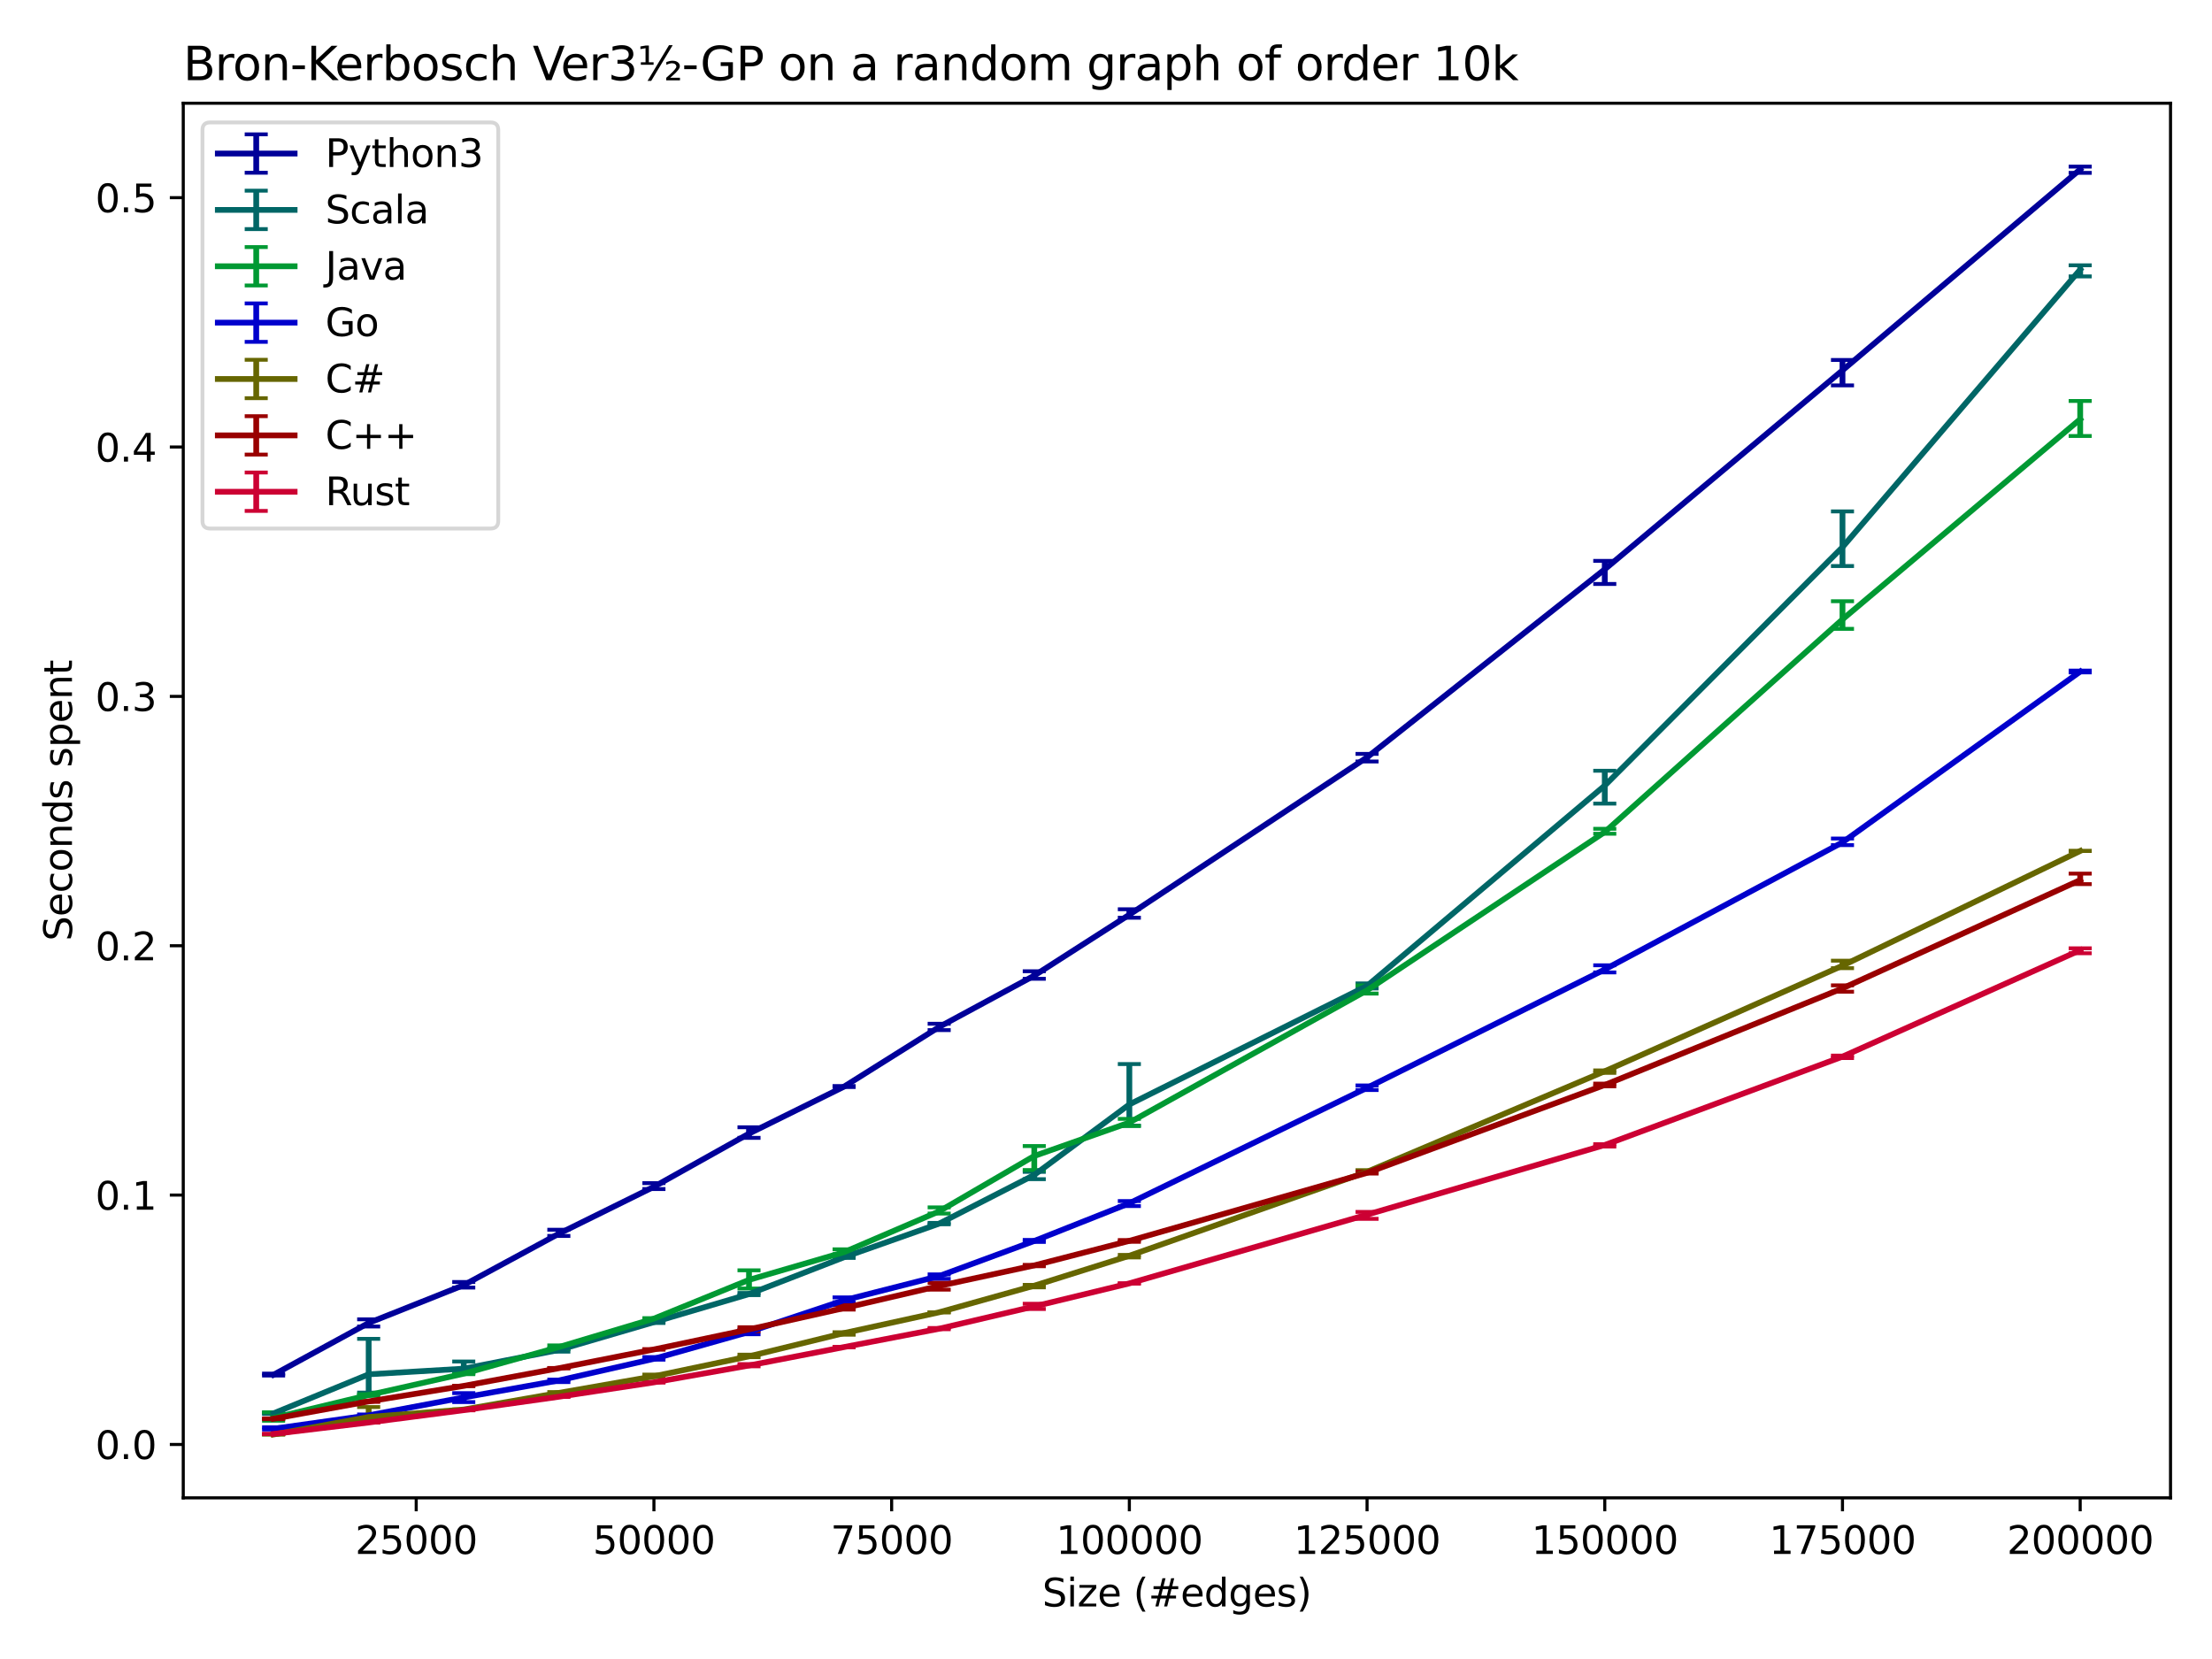 <?xml version="1.0" encoding="utf-8" standalone="no"?>
<!DOCTYPE svg PUBLIC "-//W3C//DTD SVG 1.1//EN"
  "http://www.w3.org/Graphics/SVG/1.1/DTD/svg11.dtd">
<svg xmlns:xlink="http://www.w3.org/1999/xlink" width="576pt" height="432pt" viewBox="0 0 576 432" xmlns="http://www.w3.org/2000/svg" version="1.1">
 <defs>
  <style type="text/css">*{stroke-linejoin: round; stroke-linecap: butt}</style>
 </defs>
 <g id="figure_1">
  <g id="patch_1">
   <path d="M 0 432 
L 576 432 
L 576 0 
L 0 0 
z
" style="fill: #ffffff"/>
  </g>
  <g id="axes_1">
   <g id="patch_2">
    <path d="M 47.72 390.04 
L 565.2 390.04 
L 565.2 26.88 
L 47.72 26.88 
z
" style="fill: #ffffff"/>
   </g>
   <g id="matplotlib.axis_1">
    <g id="xtick_1">
     <g id="line2d_1">
      <defs>
       <path id="mc74f61fcfc" d="M 0 0 
L 0 3.5 
" style="stroke: #000000; stroke-width: 0.8"/>
      </defs>
      <g>
       <use xlink:href="#mc74f61fcfc" x="108.382" y="390.04" style="stroke: #000000; stroke-width: 0.8"/>
      </g>
     </g>
     <g id="text_1">
      <!-- 25000 -->
      <g transform="translate(92.475 404.638)scale(0.1 -0.1)">
       <defs>
        <path id="DejaVuSans-32" d="M 1228 531 
L 3431 531 
L 3431 0 
L 469 0 
L 469 531 
Q 828 903 1448 1529 
Q 2069 2156 2228 2338 
Q 2531 2678 2651 2914 
Q 2772 3150 2772 3378 
Q 2772 3750 2511 3984 
Q 2250 4219 1831 4219 
Q 1534 4219 1204 4116 
Q 875 4013 500 3803 
L 500 4441 
Q 881 4594 1212 4672 
Q 1544 4750 1819 4750 
Q 2544 4750 2975 4387 
Q 3406 4025 3406 3419 
Q 3406 3131 3298 2873 
Q 3191 2616 2906 2266 
Q 2828 2175 2409 1742 
Q 1991 1309 1228 531 
z
" transform="scale(0.016)"/>
        <path id="DejaVuSans-35" d="M 691 4666 
L 3169 4666 
L 3169 4134 
L 1269 4134 
L 1269 2991 
Q 1406 3038 1543 3061 
Q 1681 3084 1819 3084 
Q 2600 3084 3056 2656 
Q 3513 2228 3513 1497 
Q 3513 744 3044 326 
Q 2575 -91 1722 -91 
Q 1428 -91 1123 -41 
Q 819 9 494 109 
L 494 744 
Q 775 591 1075 516 
Q 1375 441 1709 441 
Q 2250 441 2565 725 
Q 2881 1009 2881 1497 
Q 2881 1984 2565 2268 
Q 2250 2553 1709 2553 
Q 1456 2553 1204 2497 
Q 953 2441 691 2322 
L 691 4666 
z
" transform="scale(0.016)"/>
        <path id="DejaVuSans-30" d="M 2034 4250 
Q 1547 4250 1301 3770 
Q 1056 3291 1056 2328 
Q 1056 1369 1301 889 
Q 1547 409 2034 409 
Q 2525 409 2770 889 
Q 3016 1369 3016 2328 
Q 3016 3291 2770 3770 
Q 2525 4250 2034 4250 
z
M 2034 4750 
Q 2819 4750 3233 4129 
Q 3647 3509 3647 2328 
Q 3647 1150 3233 529 
Q 2819 -91 2034 -91 
Q 1250 -91 836 529 
Q 422 1150 422 2328 
Q 422 3509 836 4129 
Q 1250 4750 2034 4750 
z
" transform="scale(0.016)"/>
       </defs>
       <use xlink:href="#DejaVuSans-32"/>
       <use xlink:href="#DejaVuSans-35" x="63.623"/>
       <use xlink:href="#DejaVuSans-30" x="127.246"/>
       <use xlink:href="#DejaVuSans-30" x="190.869"/>
       <use xlink:href="#DejaVuSans-30" x="254.492"/>
      </g>
     </g>
    </g>
    <g id="xtick_2">
     <g id="line2d_2">
      <g>
       <use xlink:href="#mc74f61fcfc" x="170.281" y="390.04" style="stroke: #000000; stroke-width: 0.8"/>
      </g>
     </g>
     <g id="text_2">
      <!-- 50000 -->
      <g transform="translate(154.375 404.638)scale(0.1 -0.1)">
       <use xlink:href="#DejaVuSans-35"/>
       <use xlink:href="#DejaVuSans-30" x="63.623"/>
       <use xlink:href="#DejaVuSans-30" x="127.246"/>
       <use xlink:href="#DejaVuSans-30" x="190.869"/>
       <use xlink:href="#DejaVuSans-30" x="254.492"/>
      </g>
     </g>
    </g>
    <g id="xtick_3">
     <g id="line2d_3">
      <g>
       <use xlink:href="#mc74f61fcfc" x="232.181" y="390.04" style="stroke: #000000; stroke-width: 0.8"/>
      </g>
     </g>
     <g id="text_3">
      <!-- 75000 -->
      <g transform="translate(216.274 404.638)scale(0.1 -0.1)">
       <defs>
        <path id="DejaVuSans-37" d="M 525 4666 
L 3525 4666 
L 3525 4397 
L 1831 0 
L 1172 0 
L 2766 4134 
L 525 4134 
L 525 4666 
z
" transform="scale(0.016)"/>
       </defs>
       <use xlink:href="#DejaVuSans-37"/>
       <use xlink:href="#DejaVuSans-35" x="63.623"/>
       <use xlink:href="#DejaVuSans-30" x="127.246"/>
       <use xlink:href="#DejaVuSans-30" x="190.869"/>
       <use xlink:href="#DejaVuSans-30" x="254.492"/>
      </g>
     </g>
    </g>
    <g id="xtick_4">
     <g id="line2d_4">
      <g>
       <use xlink:href="#mc74f61fcfc" x="294.08" y="390.04" style="stroke: #000000; stroke-width: 0.8"/>
      </g>
     </g>
     <g id="text_4">
      <!-- 100000 -->
      <g transform="translate(274.993 404.638)scale(0.1 -0.1)">
       <defs>
        <path id="DejaVuSans-31" d="M 794 531 
L 1825 531 
L 1825 4091 
L 703 3866 
L 703 4441 
L 1819 4666 
L 2450 4666 
L 2450 531 
L 3481 531 
L 3481 0 
L 794 0 
L 794 531 
z
" transform="scale(0.016)"/>
       </defs>
       <use xlink:href="#DejaVuSans-31"/>
       <use xlink:href="#DejaVuSans-30" x="63.623"/>
       <use xlink:href="#DejaVuSans-30" x="127.246"/>
       <use xlink:href="#DejaVuSans-30" x="190.869"/>
       <use xlink:href="#DejaVuSans-30" x="254.492"/>
       <use xlink:href="#DejaVuSans-30" x="318.115"/>
      </g>
     </g>
    </g>
    <g id="xtick_5">
     <g id="line2d_5">
      <g>
       <use xlink:href="#mc74f61fcfc" x="355.98" y="390.04" style="stroke: #000000; stroke-width: 0.8"/>
      </g>
     </g>
     <g id="text_5">
      <!-- 125000 -->
      <g transform="translate(336.892 404.638)scale(0.1 -0.1)">
       <use xlink:href="#DejaVuSans-31"/>
       <use xlink:href="#DejaVuSans-32" x="63.623"/>
       <use xlink:href="#DejaVuSans-35" x="127.246"/>
       <use xlink:href="#DejaVuSans-30" x="190.869"/>
       <use xlink:href="#DejaVuSans-30" x="254.492"/>
       <use xlink:href="#DejaVuSans-30" x="318.115"/>
      </g>
     </g>
    </g>
    <g id="xtick_6">
     <g id="line2d_6">
      <g>
       <use xlink:href="#mc74f61fcfc" x="417.879" y="390.04" style="stroke: #000000; stroke-width: 0.8"/>
      </g>
     </g>
     <g id="text_6">
      <!-- 150000 -->
      <g transform="translate(398.792 404.638)scale(0.1 -0.1)">
       <use xlink:href="#DejaVuSans-31"/>
       <use xlink:href="#DejaVuSans-35" x="63.623"/>
       <use xlink:href="#DejaVuSans-30" x="127.246"/>
       <use xlink:href="#DejaVuSans-30" x="190.869"/>
       <use xlink:href="#DejaVuSans-30" x="254.492"/>
       <use xlink:href="#DejaVuSans-30" x="318.115"/>
      </g>
     </g>
    </g>
    <g id="xtick_7">
     <g id="line2d_7">
      <g>
       <use xlink:href="#mc74f61fcfc" x="479.779" y="390.04" style="stroke: #000000; stroke-width: 0.8"/>
      </g>
     </g>
     <g id="text_7">
      <!-- 175000 -->
      <g transform="translate(460.691 404.638)scale(0.1 -0.1)">
       <use xlink:href="#DejaVuSans-31"/>
       <use xlink:href="#DejaVuSans-37" x="63.623"/>
       <use xlink:href="#DejaVuSans-35" x="127.246"/>
       <use xlink:href="#DejaVuSans-30" x="190.869"/>
       <use xlink:href="#DejaVuSans-30" x="254.492"/>
       <use xlink:href="#DejaVuSans-30" x="318.115"/>
      </g>
     </g>
    </g>
    <g id="xtick_8">
     <g id="line2d_8">
      <g>
       <use xlink:href="#mc74f61fcfc" x="541.678" y="390.04" style="stroke: #000000; stroke-width: 0.8"/>
      </g>
     </g>
     <g id="text_8">
      <!-- 200000 -->
      <g transform="translate(522.591 404.638)scale(0.1 -0.1)">
       <use xlink:href="#DejaVuSans-32"/>
       <use xlink:href="#DejaVuSans-30" x="63.623"/>
       <use xlink:href="#DejaVuSans-30" x="127.246"/>
       <use xlink:href="#DejaVuSans-30" x="190.869"/>
       <use xlink:href="#DejaVuSans-30" x="254.492"/>
       <use xlink:href="#DejaVuSans-30" x="318.115"/>
      </g>
     </g>
    </g>
    <g id="text_9">
     <!-- Size (#edges) -->
     <g transform="translate(271.409 418.317)scale(0.1 -0.1)">
      <defs>
       <path id="DejaVuSans-53" d="M 3425 4513 
L 3425 3897 
Q 3066 4069 2747 4153 
Q 2428 4238 2131 4238 
Q 1616 4238 1336 4038 
Q 1056 3838 1056 3469 
Q 1056 3159 1242 3001 
Q 1428 2844 1947 2747 
L 2328 2669 
Q 3034 2534 3370 2195 
Q 3706 1856 3706 1288 
Q 3706 609 3251 259 
Q 2797 -91 1919 -91 
Q 1588 -91 1214 -16 
Q 841 59 441 206 
L 441 856 
Q 825 641 1194 531 
Q 1563 422 1919 422 
Q 2459 422 2753 634 
Q 3047 847 3047 1241 
Q 3047 1584 2836 1778 
Q 2625 1972 2144 2069 
L 1759 2144 
Q 1053 2284 737 2584 
Q 422 2884 422 3419 
Q 422 4038 858 4394 
Q 1294 4750 2059 4750 
Q 2388 4750 2728 4690 
Q 3069 4631 3425 4513 
z
" transform="scale(0.016)"/>
       <path id="DejaVuSans-69" d="M 603 3500 
L 1178 3500 
L 1178 0 
L 603 0 
L 603 3500 
z
M 603 4863 
L 1178 4863 
L 1178 4134 
L 603 4134 
L 603 4863 
z
" transform="scale(0.016)"/>
       <path id="DejaVuSans-7a" d="M 353 3500 
L 3084 3500 
L 3084 2975 
L 922 459 
L 3084 459 
L 3084 0 
L 275 0 
L 275 525 
L 2438 3041 
L 353 3041 
L 353 3500 
z
" transform="scale(0.016)"/>
       <path id="DejaVuSans-65" d="M 3597 1894 
L 3597 1613 
L 953 1613 
Q 991 1019 1311 708 
Q 1631 397 2203 397 
Q 2534 397 2845 478 
Q 3156 559 3463 722 
L 3463 178 
Q 3153 47 2828 -22 
Q 2503 -91 2169 -91 
Q 1331 -91 842 396 
Q 353 884 353 1716 
Q 353 2575 817 3079 
Q 1281 3584 2069 3584 
Q 2775 3584 3186 3129 
Q 3597 2675 3597 1894 
z
M 3022 2063 
Q 3016 2534 2758 2815 
Q 2500 3097 2075 3097 
Q 1594 3097 1305 2825 
Q 1016 2553 972 2059 
L 3022 2063 
z
" transform="scale(0.016)"/>
       <path id="DejaVuSans-20" transform="scale(0.016)"/>
       <path id="DejaVuSans-28" d="M 1984 4856 
Q 1566 4138 1362 3434 
Q 1159 2731 1159 2009 
Q 1159 1288 1364 580 
Q 1569 -128 1984 -844 
L 1484 -844 
Q 1016 -109 783 600 
Q 550 1309 550 2009 
Q 550 2706 781 3412 
Q 1013 4119 1484 4856 
L 1984 4856 
z
" transform="scale(0.016)"/>
       <path id="DejaVuSans-23" d="M 3272 2816 
L 2363 2816 
L 2100 1772 
L 3016 1772 
L 3272 2816 
z
M 2803 4594 
L 2478 3297 
L 3391 3297 
L 3719 4594 
L 4219 4594 
L 3897 3297 
L 4872 3297 
L 4872 2816 
L 3775 2816 
L 3519 1772 
L 4513 1772 
L 4513 1294 
L 3397 1294 
L 3072 0 
L 2572 0 
L 2894 1294 
L 1978 1294 
L 1656 0 
L 1153 0 
L 1478 1294 
L 494 1294 
L 494 1772 
L 1594 1772 
L 1856 2816 
L 850 2816 
L 850 3297 
L 1978 3297 
L 2297 4594 
L 2803 4594 
z
" transform="scale(0.016)"/>
       <path id="DejaVuSans-64" d="M 2906 2969 
L 2906 4863 
L 3481 4863 
L 3481 0 
L 2906 0 
L 2906 525 
Q 2725 213 2448 61 
Q 2172 -91 1784 -91 
Q 1150 -91 751 415 
Q 353 922 353 1747 
Q 353 2572 751 3078 
Q 1150 3584 1784 3584 
Q 2172 3584 2448 3432 
Q 2725 3281 2906 2969 
z
M 947 1747 
Q 947 1113 1208 752 
Q 1469 391 1925 391 
Q 2381 391 2643 752 
Q 2906 1113 2906 1747 
Q 2906 2381 2643 2742 
Q 2381 3103 1925 3103 
Q 1469 3103 1208 2742 
Q 947 2381 947 1747 
z
" transform="scale(0.016)"/>
       <path id="DejaVuSans-67" d="M 2906 1791 
Q 2906 2416 2648 2759 
Q 2391 3103 1925 3103 
Q 1463 3103 1205 2759 
Q 947 2416 947 1791 
Q 947 1169 1205 825 
Q 1463 481 1925 481 
Q 2391 481 2648 825 
Q 2906 1169 2906 1791 
z
M 3481 434 
Q 3481 -459 3084 -895 
Q 2688 -1331 1869 -1331 
Q 1566 -1331 1297 -1286 
Q 1028 -1241 775 -1147 
L 775 -588 
Q 1028 -725 1275 -790 
Q 1522 -856 1778 -856 
Q 2344 -856 2625 -561 
Q 2906 -266 2906 331 
L 2906 616 
Q 2728 306 2450 153 
Q 2172 0 1784 0 
Q 1141 0 747 490 
Q 353 981 353 1791 
Q 353 2603 747 3093 
Q 1141 3584 1784 3584 
Q 2172 3584 2450 3431 
Q 2728 3278 2906 2969 
L 2906 3500 
L 3481 3500 
L 3481 434 
z
" transform="scale(0.016)"/>
       <path id="DejaVuSans-73" d="M 2834 3397 
L 2834 2853 
Q 2591 2978 2328 3040 
Q 2066 3103 1784 3103 
Q 1356 3103 1142 2972 
Q 928 2841 928 2578 
Q 928 2378 1081 2264 
Q 1234 2150 1697 2047 
L 1894 2003 
Q 2506 1872 2764 1633 
Q 3022 1394 3022 966 
Q 3022 478 2636 193 
Q 2250 -91 1575 -91 
Q 1294 -91 989 -36 
Q 684 19 347 128 
L 347 722 
Q 666 556 975 473 
Q 1284 391 1588 391 
Q 1994 391 2212 530 
Q 2431 669 2431 922 
Q 2431 1156 2273 1281 
Q 2116 1406 1581 1522 
L 1381 1569 
Q 847 1681 609 1914 
Q 372 2147 372 2553 
Q 372 3047 722 3315 
Q 1072 3584 1716 3584 
Q 2034 3584 2315 3537 
Q 2597 3491 2834 3397 
z
" transform="scale(0.016)"/>
       <path id="DejaVuSans-29" d="M 513 4856 
L 1013 4856 
Q 1481 4119 1714 3412 
Q 1947 2706 1947 2009 
Q 1947 1309 1714 600 
Q 1481 -109 1013 -844 
L 513 -844 
Q 928 -128 1133 580 
Q 1338 1288 1338 2009 
Q 1338 2731 1133 3434 
Q 928 4138 513 4856 
z
" transform="scale(0.016)"/>
      </defs>
      <use xlink:href="#DejaVuSans-53"/>
      <use xlink:href="#DejaVuSans-69" x="63.477"/>
      <use xlink:href="#DejaVuSans-7a" x="91.26"/>
      <use xlink:href="#DejaVuSans-65" x="143.75"/>
      <use xlink:href="#DejaVuSans-20" x="205.273"/>
      <use xlink:href="#DejaVuSans-28" x="237.061"/>
      <use xlink:href="#DejaVuSans-23" x="276.074"/>
      <use xlink:href="#DejaVuSans-65" x="359.863"/>
      <use xlink:href="#DejaVuSans-64" x="421.387"/>
      <use xlink:href="#DejaVuSans-67" x="484.863"/>
      <use xlink:href="#DejaVuSans-65" x="548.34"/>
      <use xlink:href="#DejaVuSans-73" x="609.863"/>
      <use xlink:href="#DejaVuSans-29" x="661.963"/>
     </g>
    </g>
   </g>
   <g id="matplotlib.axis_2">
    <g id="ytick_1">
     <g id="line2d_9">
      <defs>
       <path id="m7eb1c47a8f" d="M 0 0 
L -3.5 0 
" style="stroke: #000000; stroke-width: 0.8"/>
      </defs>
      <g>
       <use xlink:href="#m7eb1c47a8f" x="47.72" y="376.13" style="stroke: #000000; stroke-width: 0.8"/>
      </g>
     </g>
     <g id="text_10">
      <!-- 0.0 -->
      <g transform="translate(24.817 379.929)scale(0.1 -0.1)">
       <defs>
        <path id="DejaVuSans-2e" d="M 684 794 
L 1344 794 
L 1344 0 
L 684 0 
L 684 794 
z
" transform="scale(0.016)"/>
       </defs>
       <use xlink:href="#DejaVuSans-30"/>
       <use xlink:href="#DejaVuSans-2e" x="63.623"/>
       <use xlink:href="#DejaVuSans-30" x="95.41"/>
      </g>
     </g>
    </g>
    <g id="ytick_2">
     <g id="line2d_10">
      <g>
       <use xlink:href="#m7eb1c47a8f" x="47.72" y="311.198" style="stroke: #000000; stroke-width: 0.8"/>
      </g>
     </g>
     <g id="text_11">
      <!-- 0.1 -->
      <g transform="translate(24.817 314.997)scale(0.1 -0.1)">
       <use xlink:href="#DejaVuSans-30"/>
       <use xlink:href="#DejaVuSans-2e" x="63.623"/>
       <use xlink:href="#DejaVuSans-31" x="95.41"/>
      </g>
     </g>
    </g>
    <g id="ytick_3">
     <g id="line2d_11">
      <g>
       <use xlink:href="#m7eb1c47a8f" x="47.72" y="246.265" style="stroke: #000000; stroke-width: 0.8"/>
      </g>
     </g>
     <g id="text_12">
      <!-- 0.2 -->
      <g transform="translate(24.817 250.064)scale(0.1 -0.1)">
       <use xlink:href="#DejaVuSans-30"/>
       <use xlink:href="#DejaVuSans-2e" x="63.623"/>
       <use xlink:href="#DejaVuSans-32" x="95.41"/>
      </g>
     </g>
    </g>
    <g id="ytick_4">
     <g id="line2d_12">
      <g>
       <use xlink:href="#m7eb1c47a8f" x="47.72" y="181.333" style="stroke: #000000; stroke-width: 0.8"/>
      </g>
     </g>
     <g id="text_13">
      <!-- 0.3 -->
      <g transform="translate(24.817 185.132)scale(0.1 -0.1)">
       <defs>
        <path id="DejaVuSans-33" d="M 2597 2516 
Q 3050 2419 3304 2112 
Q 3559 1806 3559 1356 
Q 3559 666 3084 287 
Q 2609 -91 1734 -91 
Q 1441 -91 1130 -33 
Q 819 25 488 141 
L 488 750 
Q 750 597 1062 519 
Q 1375 441 1716 441 
Q 2309 441 2620 675 
Q 2931 909 2931 1356 
Q 2931 1769 2642 2001 
Q 2353 2234 1838 2234 
L 1294 2234 
L 1294 2753 
L 1863 2753 
Q 2328 2753 2575 2939 
Q 2822 3125 2822 3475 
Q 2822 3834 2567 4026 
Q 2313 4219 1838 4219 
Q 1578 4219 1281 4162 
Q 984 4106 628 3988 
L 628 4550 
Q 988 4650 1302 4700 
Q 1616 4750 1894 4750 
Q 2613 4750 3031 4423 
Q 3450 4097 3450 3541 
Q 3450 3153 3228 2886 
Q 3006 2619 2597 2516 
z
" transform="scale(0.016)"/>
       </defs>
       <use xlink:href="#DejaVuSans-30"/>
       <use xlink:href="#DejaVuSans-2e" x="63.623"/>
       <use xlink:href="#DejaVuSans-33" x="95.41"/>
      </g>
     </g>
    </g>
    <g id="ytick_5">
     <g id="line2d_13">
      <g>
       <use xlink:href="#m7eb1c47a8f" x="47.72" y="116.4" style="stroke: #000000; stroke-width: 0.8"/>
      </g>
     </g>
     <g id="text_14">
      <!-- 0.4 -->
      <g transform="translate(24.817 120.199)scale(0.1 -0.1)">
       <defs>
        <path id="DejaVuSans-34" d="M 2419 4116 
L 825 1625 
L 2419 1625 
L 2419 4116 
z
M 2253 4666 
L 3047 4666 
L 3047 1625 
L 3713 1625 
L 3713 1100 
L 3047 1100 
L 3047 0 
L 2419 0 
L 2419 1100 
L 313 1100 
L 313 1709 
L 2253 4666 
z
" transform="scale(0.016)"/>
       </defs>
       <use xlink:href="#DejaVuSans-30"/>
       <use xlink:href="#DejaVuSans-2e" x="63.623"/>
       <use xlink:href="#DejaVuSans-34" x="95.41"/>
      </g>
     </g>
    </g>
    <g id="ytick_6">
     <g id="line2d_14">
      <g>
       <use xlink:href="#m7eb1c47a8f" x="47.72" y="51.468" style="stroke: #000000; stroke-width: 0.8"/>
      </g>
     </g>
     <g id="text_15">
      <!-- 0.5 -->
      <g transform="translate(24.817 55.267)scale(0.1 -0.1)">
       <use xlink:href="#DejaVuSans-30"/>
       <use xlink:href="#DejaVuSans-2e" x="63.623"/>
       <use xlink:href="#DejaVuSans-35" x="95.41"/>
      </g>
     </g>
    </g>
    <g id="text_16">
     <!-- Seconds spent -->
     <g transform="translate(18.737 245.04)rotate(-90)scale(0.1 -0.1)">
      <defs>
       <path id="DejaVuSans-63" d="M 3122 3366 
L 3122 2828 
Q 2878 2963 2633 3030 
Q 2388 3097 2138 3097 
Q 1578 3097 1268 2742 
Q 959 2388 959 1747 
Q 959 1106 1268 751 
Q 1578 397 2138 397 
Q 2388 397 2633 464 
Q 2878 531 3122 666 
L 3122 134 
Q 2881 22 2623 -34 
Q 2366 -91 2075 -91 
Q 1284 -91 818 406 
Q 353 903 353 1747 
Q 353 2603 823 3093 
Q 1294 3584 2113 3584 
Q 2378 3584 2631 3529 
Q 2884 3475 3122 3366 
z
" transform="scale(0.016)"/>
       <path id="DejaVuSans-6f" d="M 1959 3097 
Q 1497 3097 1228 2736 
Q 959 2375 959 1747 
Q 959 1119 1226 758 
Q 1494 397 1959 397 
Q 2419 397 2687 759 
Q 2956 1122 2956 1747 
Q 2956 2369 2687 2733 
Q 2419 3097 1959 3097 
z
M 1959 3584 
Q 2709 3584 3137 3096 
Q 3566 2609 3566 1747 
Q 3566 888 3137 398 
Q 2709 -91 1959 -91 
Q 1206 -91 779 398 
Q 353 888 353 1747 
Q 353 2609 779 3096 
Q 1206 3584 1959 3584 
z
" transform="scale(0.016)"/>
       <path id="DejaVuSans-6e" d="M 3513 2113 
L 3513 0 
L 2938 0 
L 2938 2094 
Q 2938 2591 2744 2837 
Q 2550 3084 2163 3084 
Q 1697 3084 1428 2787 
Q 1159 2491 1159 1978 
L 1159 0 
L 581 0 
L 581 3500 
L 1159 3500 
L 1159 2956 
Q 1366 3272 1645 3428 
Q 1925 3584 2291 3584 
Q 2894 3584 3203 3211 
Q 3513 2838 3513 2113 
z
" transform="scale(0.016)"/>
       <path id="DejaVuSans-70" d="M 1159 525 
L 1159 -1331 
L 581 -1331 
L 581 3500 
L 1159 3500 
L 1159 2969 
Q 1341 3281 1617 3432 
Q 1894 3584 2278 3584 
Q 2916 3584 3314 3078 
Q 3713 2572 3713 1747 
Q 3713 922 3314 415 
Q 2916 -91 2278 -91 
Q 1894 -91 1617 61 
Q 1341 213 1159 525 
z
M 3116 1747 
Q 3116 2381 2855 2742 
Q 2594 3103 2138 3103 
Q 1681 3103 1420 2742 
Q 1159 2381 1159 1747 
Q 1159 1113 1420 752 
Q 1681 391 2138 391 
Q 2594 391 2855 752 
Q 3116 1113 3116 1747 
z
" transform="scale(0.016)"/>
       <path id="DejaVuSans-74" d="M 1172 4494 
L 1172 3500 
L 2356 3500 
L 2356 3053 
L 1172 3053 
L 1172 1153 
Q 1172 725 1289 603 
Q 1406 481 1766 481 
L 2356 481 
L 2356 0 
L 1766 0 
Q 1100 0 847 248 
Q 594 497 594 1153 
L 594 3053 
L 172 3053 
L 172 3500 
L 594 3500 
L 594 4494 
L 1172 4494 
z
" transform="scale(0.016)"/>
      </defs>
      <use xlink:href="#DejaVuSans-53"/>
      <use xlink:href="#DejaVuSans-65" x="63.477"/>
      <use xlink:href="#DejaVuSans-63" x="125"/>
      <use xlink:href="#DejaVuSans-6f" x="179.98"/>
      <use xlink:href="#DejaVuSans-6e" x="241.162"/>
      <use xlink:href="#DejaVuSans-64" x="304.541"/>
      <use xlink:href="#DejaVuSans-73" x="368.018"/>
      <use xlink:href="#DejaVuSans-20" x="420.117"/>
      <use xlink:href="#DejaVuSans-73" x="451.904"/>
      <use xlink:href="#DejaVuSans-70" x="504.004"/>
      <use xlink:href="#DejaVuSans-65" x="567.48"/>
      <use xlink:href="#DejaVuSans-6e" x="629.004"/>
      <use xlink:href="#DejaVuSans-74" x="692.383"/>
     </g>
    </g>
   </g>
   <g id="LineCollection_1">
    <path d="M 71.242 358.184 
L 71.242 357.682 
" clip-path="url(#p4f77a58086)" style="fill: none; stroke: #000099; stroke-width: 1.5"/>
    <path d="M 96.002 345.423 
L 96.002 343.549 
" clip-path="url(#p4f77a58086)" style="fill: none; stroke: #000099; stroke-width: 1.5"/>
    <path d="M 120.761 335.287 
L 120.761 333.833 
" clip-path="url(#p4f77a58086)" style="fill: none; stroke: #000099; stroke-width: 1.5"/>
    <path d="M 145.521 321.837 
L 145.521 320.222 
" clip-path="url(#p4f77a58086)" style="fill: none; stroke: #000099; stroke-width: 1.5"/>
    <path d="M 170.281 309.626 
L 170.281 308.078 
" clip-path="url(#p4f77a58086)" style="fill: none; stroke: #000099; stroke-width: 1.5"/>
    <path d="M 195.041 296.295 
L 195.041 293.543 
" clip-path="url(#p4f77a58086)" style="fill: none; stroke: #000099; stroke-width: 1.5"/>
    <path d="M 219.801 283.067 
L 219.801 282.801 
" clip-path="url(#p4f77a58086)" style="fill: none; stroke: #000099; stroke-width: 1.5"/>
    <path d="M 244.56 268.233 
L 244.56 266.585 
" clip-path="url(#p4f77a58086)" style="fill: none; stroke: #000099; stroke-width: 1.5"/>
    <path d="M 269.32 254.881 
L 269.32 252.907 
" clip-path="url(#p4f77a58086)" style="fill: none; stroke: #000099; stroke-width: 1.5"/>
    <path d="M 294.08 238.972 
L 294.08 236.762 
" clip-path="url(#p4f77a58086)" style="fill: none; stroke: #000099; stroke-width: 1.5"/>
    <path d="M 355.98 198.293 
L 355.98 196.305 
" clip-path="url(#p4f77a58086)" style="fill: none; stroke: #000099; stroke-width: 1.5"/>
    <path d="M 417.879 152.065 
L 417.879 146.046 
" clip-path="url(#p4f77a58086)" style="fill: none; stroke: #000099; stroke-width: 1.5"/>
    <path d="M 479.779 100.352 
L 479.779 93.732 
" clip-path="url(#p4f77a58086)" style="fill: none; stroke: #000099; stroke-width: 1.5"/>
    <path d="M 541.678 45.009 
L 541.678 43.387 
" clip-path="url(#p4f77a58086)" style="fill: none; stroke: #000099; stroke-width: 1.5"/>
   </g>
   <g id="line2d_15">
    <defs>
     <path id="ma91f551ce1" d="M 3 0 
L -3 -0 
" style="stroke: #000099"/>
    </defs>
    <g clip-path="url(#p4f77a58086)">
     <use xlink:href="#ma91f551ce1" x="71.242" y="358.184" style="fill: #000099; stroke: #000099"/>
     <use xlink:href="#ma91f551ce1" x="96.002" y="345.423" style="fill: #000099; stroke: #000099"/>
     <use xlink:href="#ma91f551ce1" x="120.761" y="335.287" style="fill: #000099; stroke: #000099"/>
     <use xlink:href="#ma91f551ce1" x="145.521" y="321.837" style="fill: #000099; stroke: #000099"/>
     <use xlink:href="#ma91f551ce1" x="170.281" y="309.626" style="fill: #000099; stroke: #000099"/>
     <use xlink:href="#ma91f551ce1" x="195.041" y="296.295" style="fill: #000099; stroke: #000099"/>
     <use xlink:href="#ma91f551ce1" x="219.801" y="283.067" style="fill: #000099; stroke: #000099"/>
     <use xlink:href="#ma91f551ce1" x="244.56" y="268.233" style="fill: #000099; stroke: #000099"/>
     <use xlink:href="#ma91f551ce1" x="269.32" y="254.881" style="fill: #000099; stroke: #000099"/>
     <use xlink:href="#ma91f551ce1" x="294.08" y="238.972" style="fill: #000099; stroke: #000099"/>
     <use xlink:href="#ma91f551ce1" x="355.98" y="198.293" style="fill: #000099; stroke: #000099"/>
     <use xlink:href="#ma91f551ce1" x="417.879" y="152.065" style="fill: #000099; stroke: #000099"/>
     <use xlink:href="#ma91f551ce1" x="479.779" y="100.352" style="fill: #000099; stroke: #000099"/>
     <use xlink:href="#ma91f551ce1" x="541.678" y="45.009" style="fill: #000099; stroke: #000099"/>
    </g>
   </g>
   <g id="line2d_16">
    <g clip-path="url(#p4f77a58086)">
     <use xlink:href="#ma91f551ce1" x="71.242" y="357.682" style="fill: #000099; stroke: #000099"/>
     <use xlink:href="#ma91f551ce1" x="96.002" y="343.549" style="fill: #000099; stroke: #000099"/>
     <use xlink:href="#ma91f551ce1" x="120.761" y="333.833" style="fill: #000099; stroke: #000099"/>
     <use xlink:href="#ma91f551ce1" x="145.521" y="320.222" style="fill: #000099; stroke: #000099"/>
     <use xlink:href="#ma91f551ce1" x="170.281" y="308.078" style="fill: #000099; stroke: #000099"/>
     <use xlink:href="#ma91f551ce1" x="195.041" y="293.543" style="fill: #000099; stroke: #000099"/>
     <use xlink:href="#ma91f551ce1" x="219.801" y="282.801" style="fill: #000099; stroke: #000099"/>
     <use xlink:href="#ma91f551ce1" x="244.56" y="266.585" style="fill: #000099; stroke: #000099"/>
     <use xlink:href="#ma91f551ce1" x="269.32" y="252.907" style="fill: #000099; stroke: #000099"/>
     <use xlink:href="#ma91f551ce1" x="294.08" y="236.762" style="fill: #000099; stroke: #000099"/>
     <use xlink:href="#ma91f551ce1" x="355.98" y="196.305" style="fill: #000099; stroke: #000099"/>
     <use xlink:href="#ma91f551ce1" x="417.879" y="146.046" style="fill: #000099; stroke: #000099"/>
     <use xlink:href="#ma91f551ce1" x="479.779" y="93.732" style="fill: #000099; stroke: #000099"/>
     <use xlink:href="#ma91f551ce1" x="541.678" y="43.387" style="fill: #000099; stroke: #000099"/>
    </g>
   </g>
   <g id="LineCollection_2">
    <path d="M 71.242 368.175 
L 71.242 367.856 
" clip-path="url(#p4f77a58086)" style="fill: none; stroke: #006666; stroke-width: 1.5"/>
    <path d="M 96.002 362.635 
L 96.002 348.633 
" clip-path="url(#p4f77a58086)" style="fill: none; stroke: #006666; stroke-width: 1.5"/>
    <path d="M 120.761 357.388 
L 120.761 354.535 
" clip-path="url(#p4f77a58086)" style="fill: none; stroke: #006666; stroke-width: 1.5"/>
    <path d="M 145.521 351.969 
L 145.521 351.289 
" clip-path="url(#p4f77a58086)" style="fill: none; stroke: #006666; stroke-width: 1.5"/>
    <path d="M 170.281 344.495 
L 170.281 344.145 
" clip-path="url(#p4f77a58086)" style="fill: none; stroke: #006666; stroke-width: 1.5"/>
    <path d="M 195.041 337.251 
L 195.041 336.69 
" clip-path="url(#p4f77a58086)" style="fill: none; stroke: #006666; stroke-width: 1.5"/>
    <path d="M 219.801 327.551 
L 219.801 327.085 
" clip-path="url(#p4f77a58086)" style="fill: none; stroke: #006666; stroke-width: 1.5"/>
    <path d="M 244.56 318.805 
L 244.56 318.435 
" clip-path="url(#p4f77a58086)" style="fill: none; stroke: #006666; stroke-width: 1.5"/>
    <path d="M 269.32 307.048 
L 269.32 305.151 
" clip-path="url(#p4f77a58086)" style="fill: none; stroke: #006666; stroke-width: 1.5"/>
    <path d="M 294.08 293.115 
L 294.08 277.079 
" clip-path="url(#p4f77a58086)" style="fill: none; stroke: #006666; stroke-width: 1.5"/>
    <path d="M 355.98 257.4 
L 355.98 256.073 
" clip-path="url(#p4f77a58086)" style="fill: none; stroke: #006666; stroke-width: 1.5"/>
    <path d="M 417.879 209.254 
L 417.879 200.699 
" clip-path="url(#p4f77a58086)" style="fill: none; stroke: #006666; stroke-width: 1.5"/>
    <path d="M 479.779 147.395 
L 479.779 133.17 
" clip-path="url(#p4f77a58086)" style="fill: none; stroke: #006666; stroke-width: 1.5"/>
    <path d="M 541.678 71.977 
L 541.678 69.085 
" clip-path="url(#p4f77a58086)" style="fill: none; stroke: #006666; stroke-width: 1.5"/>
   </g>
   <g id="line2d_17">
    <defs>
     <path id="m647895b053" d="M 3 0 
L -3 -0 
" style="stroke: #006666"/>
    </defs>
    <g clip-path="url(#p4f77a58086)">
     <use xlink:href="#m647895b053" x="71.242" y="368.175" style="fill: #006666; stroke: #006666"/>
     <use xlink:href="#m647895b053" x="96.002" y="362.635" style="fill: #006666; stroke: #006666"/>
     <use xlink:href="#m647895b053" x="120.761" y="357.388" style="fill: #006666; stroke: #006666"/>
     <use xlink:href="#m647895b053" x="145.521" y="351.969" style="fill: #006666; stroke: #006666"/>
     <use xlink:href="#m647895b053" x="170.281" y="344.495" style="fill: #006666; stroke: #006666"/>
     <use xlink:href="#m647895b053" x="195.041" y="337.251" style="fill: #006666; stroke: #006666"/>
     <use xlink:href="#m647895b053" x="219.801" y="327.551" style="fill: #006666; stroke: #006666"/>
     <use xlink:href="#m647895b053" x="244.56" y="318.805" style="fill: #006666; stroke: #006666"/>
     <use xlink:href="#m647895b053" x="269.32" y="307.048" style="fill: #006666; stroke: #006666"/>
     <use xlink:href="#m647895b053" x="294.08" y="293.115" style="fill: #006666; stroke: #006666"/>
     <use xlink:href="#m647895b053" x="355.98" y="257.4" style="fill: #006666; stroke: #006666"/>
     <use xlink:href="#m647895b053" x="417.879" y="209.254" style="fill: #006666; stroke: #006666"/>
     <use xlink:href="#m647895b053" x="479.779" y="147.395" style="fill: #006666; stroke: #006666"/>
     <use xlink:href="#m647895b053" x="541.678" y="71.977" style="fill: #006666; stroke: #006666"/>
    </g>
   </g>
   <g id="line2d_18">
    <g clip-path="url(#p4f77a58086)">
     <use xlink:href="#m647895b053" x="71.242" y="367.856" style="fill: #006666; stroke: #006666"/>
     <use xlink:href="#m647895b053" x="96.002" y="348.633" style="fill: #006666; stroke: #006666"/>
     <use xlink:href="#m647895b053" x="120.761" y="354.535" style="fill: #006666; stroke: #006666"/>
     <use xlink:href="#m647895b053" x="145.521" y="351.289" style="fill: #006666; stroke: #006666"/>
     <use xlink:href="#m647895b053" x="170.281" y="344.145" style="fill: #006666; stroke: #006666"/>
     <use xlink:href="#m647895b053" x="195.041" y="336.69" style="fill: #006666; stroke: #006666"/>
     <use xlink:href="#m647895b053" x="219.801" y="327.085" style="fill: #006666; stroke: #006666"/>
     <use xlink:href="#m647895b053" x="244.56" y="318.435" style="fill: #006666; stroke: #006666"/>
     <use xlink:href="#m647895b053" x="269.32" y="305.151" style="fill: #006666; stroke: #006666"/>
     <use xlink:href="#m647895b053" x="294.08" y="277.079" style="fill: #006666; stroke: #006666"/>
     <use xlink:href="#m647895b053" x="355.98" y="256.073" style="fill: #006666; stroke: #006666"/>
     <use xlink:href="#m647895b053" x="417.879" y="200.699" style="fill: #006666; stroke: #006666"/>
     <use xlink:href="#m647895b053" x="479.779" y="133.17" style="fill: #006666; stroke: #006666"/>
     <use xlink:href="#m647895b053" x="541.678" y="69.085" style="fill: #006666; stroke: #006666"/>
    </g>
   </g>
   <g id="LineCollection_3">
    <path d="M 71.242 369.957 
L 71.242 367.761 
" clip-path="url(#p4f77a58086)" style="fill: none; stroke: #009933; stroke-width: 1.5"/>
    <path d="M 96.002 363.479 
L 96.002 363.053 
" clip-path="url(#p4f77a58086)" style="fill: none; stroke: #009933; stroke-width: 1.5"/>
    <path d="M 120.761 357.837 
L 120.761 357.59 
" clip-path="url(#p4f77a58086)" style="fill: none; stroke: #009933; stroke-width: 1.5"/>
    <path d="M 145.521 351.181 
L 145.521 350.341 
" clip-path="url(#p4f77a58086)" style="fill: none; stroke: #009933; stroke-width: 1.5"/>
    <path d="M 170.281 343.559 
L 170.281 343.247 
" clip-path="url(#p4f77a58086)" style="fill: none; stroke: #009933; stroke-width: 1.5"/>
    <path d="M 195.041 335.535 
L 195.041 330.786 
" clip-path="url(#p4f77a58086)" style="fill: none; stroke: #009933; stroke-width: 1.5"/>
    <path d="M 219.801 326.588 
L 219.801 325.311 
" clip-path="url(#p4f77a58086)" style="fill: none; stroke: #009933; stroke-width: 1.5"/>
    <path d="M 244.56 316.006 
L 244.56 314.395 
" clip-path="url(#p4f77a58086)" style="fill: none; stroke: #009933; stroke-width: 1.5"/>
    <path d="M 269.32 304.668 
L 269.32 298.43 
" clip-path="url(#p4f77a58086)" style="fill: none; stroke: #009933; stroke-width: 1.5"/>
    <path d="M 294.08 293.215 
L 294.08 291.361 
" clip-path="url(#p4f77a58086)" style="fill: none; stroke: #009933; stroke-width: 1.5"/>
    <path d="M 355.98 258.723 
L 355.98 256.598 
" clip-path="url(#p4f77a58086)" style="fill: none; stroke: #009933; stroke-width: 1.5"/>
    <path d="M 417.879 217.1 
L 417.879 215.816 
" clip-path="url(#p4f77a58086)" style="fill: none; stroke: #009933; stroke-width: 1.5"/>
    <path d="M 479.779 163.754 
L 479.779 156.558 
" clip-path="url(#p4f77a58086)" style="fill: none; stroke: #009933; stroke-width: 1.5"/>
    <path d="M 541.678 113.528 
L 541.678 104.407 
" clip-path="url(#p4f77a58086)" style="fill: none; stroke: #009933; stroke-width: 1.5"/>
   </g>
   <g id="line2d_19">
    <defs>
     <path id="m567d63a80a" d="M 3 0 
L -3 -0 
" style="stroke: #009933"/>
    </defs>
    <g clip-path="url(#p4f77a58086)">
     <use xlink:href="#m567d63a80a" x="71.242" y="369.957" style="fill: #009933; stroke: #009933"/>
     <use xlink:href="#m567d63a80a" x="96.002" y="363.479" style="fill: #009933; stroke: #009933"/>
     <use xlink:href="#m567d63a80a" x="120.761" y="357.837" style="fill: #009933; stroke: #009933"/>
     <use xlink:href="#m567d63a80a" x="145.521" y="351.181" style="fill: #009933; stroke: #009933"/>
     <use xlink:href="#m567d63a80a" x="170.281" y="343.559" style="fill: #009933; stroke: #009933"/>
     <use xlink:href="#m567d63a80a" x="195.041" y="335.535" style="fill: #009933; stroke: #009933"/>
     <use xlink:href="#m567d63a80a" x="219.801" y="326.588" style="fill: #009933; stroke: #009933"/>
     <use xlink:href="#m567d63a80a" x="244.56" y="316.006" style="fill: #009933; stroke: #009933"/>
     <use xlink:href="#m567d63a80a" x="269.32" y="304.668" style="fill: #009933; stroke: #009933"/>
     <use xlink:href="#m567d63a80a" x="294.08" y="293.215" style="fill: #009933; stroke: #009933"/>
     <use xlink:href="#m567d63a80a" x="355.98" y="258.723" style="fill: #009933; stroke: #009933"/>
     <use xlink:href="#m567d63a80a" x="417.879" y="217.1" style="fill: #009933; stroke: #009933"/>
     <use xlink:href="#m567d63a80a" x="479.779" y="163.754" style="fill: #009933; stroke: #009933"/>
     <use xlink:href="#m567d63a80a" x="541.678" y="113.528" style="fill: #009933; stroke: #009933"/>
    </g>
   </g>
   <g id="line2d_20">
    <g clip-path="url(#p4f77a58086)">
     <use xlink:href="#m567d63a80a" x="71.242" y="367.761" style="fill: #009933; stroke: #009933"/>
     <use xlink:href="#m567d63a80a" x="96.002" y="363.053" style="fill: #009933; stroke: #009933"/>
     <use xlink:href="#m567d63a80a" x="120.761" y="357.59" style="fill: #009933; stroke: #009933"/>
     <use xlink:href="#m567d63a80a" x="145.521" y="350.341" style="fill: #009933; stroke: #009933"/>
     <use xlink:href="#m567d63a80a" x="170.281" y="343.247" style="fill: #009933; stroke: #009933"/>
     <use xlink:href="#m567d63a80a" x="195.041" y="330.786" style="fill: #009933; stroke: #009933"/>
     <use xlink:href="#m567d63a80a" x="219.801" y="325.311" style="fill: #009933; stroke: #009933"/>
     <use xlink:href="#m567d63a80a" x="244.56" y="314.395" style="fill: #009933; stroke: #009933"/>
     <use xlink:href="#m567d63a80a" x="269.32" y="298.43" style="fill: #009933; stroke: #009933"/>
     <use xlink:href="#m567d63a80a" x="294.08" y="291.361" style="fill: #009933; stroke: #009933"/>
     <use xlink:href="#m567d63a80a" x="355.98" y="256.598" style="fill: #009933; stroke: #009933"/>
     <use xlink:href="#m567d63a80a" x="417.879" y="215.816" style="fill: #009933; stroke: #009933"/>
     <use xlink:href="#m567d63a80a" x="479.779" y="156.558" style="fill: #009933; stroke: #009933"/>
     <use xlink:href="#m567d63a80a" x="541.678" y="104.407" style="fill: #009933; stroke: #009933"/>
    </g>
   </g>
   <g id="LineCollection_4">
    <path d="M 71.242 372.235 
L 71.242 371.658 
" clip-path="url(#p4f77a58086)" style="fill: none; stroke: #0000cc; stroke-width: 1.5"/>
    <path d="M 96.002 368.987 
L 96.002 368.319 
" clip-path="url(#p4f77a58086)" style="fill: none; stroke: #0000cc; stroke-width: 1.5"/>
    <path d="M 120.761 365.093 
L 120.761 362.771 
" clip-path="url(#p4f77a58086)" style="fill: none; stroke: #0000cc; stroke-width: 1.5"/>
    <path d="M 145.521 359.897 
L 145.521 359.248 
" clip-path="url(#p4f77a58086)" style="fill: none; stroke: #0000cc; stroke-width: 1.5"/>
    <path d="M 170.281 354.053 
L 170.281 353.384 
" clip-path="url(#p4f77a58086)" style="fill: none; stroke: #0000cc; stroke-width: 1.5"/>
    <path d="M 195.041 347.432 
L 195.041 346.261 
" clip-path="url(#p4f77a58086)" style="fill: none; stroke: #0000cc; stroke-width: 1.5"/>
    <path d="M 219.801 339.118 
L 219.801 337.84 
" clip-path="url(#p4f77a58086)" style="fill: none; stroke: #0000cc; stroke-width: 1.5"/>
    <path d="M 244.56 333.023 
L 244.56 331.852 
" clip-path="url(#p4f77a58086)" style="fill: none; stroke: #0000cc; stroke-width: 1.5"/>
    <path d="M 269.32 323.402 
L 269.32 322.882 
" clip-path="url(#p4f77a58086)" style="fill: none; stroke: #0000cc; stroke-width: 1.5"/>
    <path d="M 294.08 314.062 
L 294.08 312.752 
" clip-path="url(#p4f77a58086)" style="fill: none; stroke: #0000cc; stroke-width: 1.5"/>
    <path d="M 355.98 283.848 
L 355.98 282.649 
" clip-path="url(#p4f77a58086)" style="fill: none; stroke: #0000cc; stroke-width: 1.5"/>
    <path d="M 417.879 253.222 
L 417.879 251.364 
" clip-path="url(#p4f77a58086)" style="fill: none; stroke: #0000cc; stroke-width: 1.5"/>
    <path d="M 479.779 220.067 
L 479.779 218.344 
" clip-path="url(#p4f77a58086)" style="fill: none; stroke: #0000cc; stroke-width: 1.5"/>
    <path d="M 541.678 175.096 
L 541.678 174.622 
" clip-path="url(#p4f77a58086)" style="fill: none; stroke: #0000cc; stroke-width: 1.5"/>
   </g>
   <g id="line2d_21">
    <defs>
     <path id="m71e13e22db" d="M 3 0 
L -3 -0 
" style="stroke: #0000cc"/>
    </defs>
    <g clip-path="url(#p4f77a58086)">
     <use xlink:href="#m71e13e22db" x="71.242" y="372.235" style="fill: #0000cc; stroke: #0000cc"/>
     <use xlink:href="#m71e13e22db" x="96.002" y="368.987" style="fill: #0000cc; stroke: #0000cc"/>
     <use xlink:href="#m71e13e22db" x="120.761" y="365.093" style="fill: #0000cc; stroke: #0000cc"/>
     <use xlink:href="#m71e13e22db" x="145.521" y="359.897" style="fill: #0000cc; stroke: #0000cc"/>
     <use xlink:href="#m71e13e22db" x="170.281" y="354.053" style="fill: #0000cc; stroke: #0000cc"/>
     <use xlink:href="#m71e13e22db" x="195.041" y="347.432" style="fill: #0000cc; stroke: #0000cc"/>
     <use xlink:href="#m71e13e22db" x="219.801" y="339.118" style="fill: #0000cc; stroke: #0000cc"/>
     <use xlink:href="#m71e13e22db" x="244.56" y="333.023" style="fill: #0000cc; stroke: #0000cc"/>
     <use xlink:href="#m71e13e22db" x="269.32" y="323.402" style="fill: #0000cc; stroke: #0000cc"/>
     <use xlink:href="#m71e13e22db" x="294.08" y="314.062" style="fill: #0000cc; stroke: #0000cc"/>
     <use xlink:href="#m71e13e22db" x="355.98" y="283.848" style="fill: #0000cc; stroke: #0000cc"/>
     <use xlink:href="#m71e13e22db" x="417.879" y="253.222" style="fill: #0000cc; stroke: #0000cc"/>
     <use xlink:href="#m71e13e22db" x="479.779" y="220.067" style="fill: #0000cc; stroke: #0000cc"/>
     <use xlink:href="#m71e13e22db" x="541.678" y="175.096" style="fill: #0000cc; stroke: #0000cc"/>
    </g>
   </g>
   <g id="line2d_22">
    <g clip-path="url(#p4f77a58086)">
     <use xlink:href="#m71e13e22db" x="71.242" y="371.658" style="fill: #0000cc; stroke: #0000cc"/>
     <use xlink:href="#m71e13e22db" x="96.002" y="368.319" style="fill: #0000cc; stroke: #0000cc"/>
     <use xlink:href="#m71e13e22db" x="120.761" y="362.771" style="fill: #0000cc; stroke: #0000cc"/>
     <use xlink:href="#m71e13e22db" x="145.521" y="359.248" style="fill: #0000cc; stroke: #0000cc"/>
     <use xlink:href="#m71e13e22db" x="170.281" y="353.384" style="fill: #0000cc; stroke: #0000cc"/>
     <use xlink:href="#m71e13e22db" x="195.041" y="346.261" style="fill: #0000cc; stroke: #0000cc"/>
     <use xlink:href="#m71e13e22db" x="219.801" y="337.84" style="fill: #0000cc; stroke: #0000cc"/>
     <use xlink:href="#m71e13e22db" x="244.56" y="331.852" style="fill: #0000cc; stroke: #0000cc"/>
     <use xlink:href="#m71e13e22db" x="269.32" y="322.882" style="fill: #0000cc; stroke: #0000cc"/>
     <use xlink:href="#m71e13e22db" x="294.08" y="312.752" style="fill: #0000cc; stroke: #0000cc"/>
     <use xlink:href="#m71e13e22db" x="355.98" y="282.649" style="fill: #0000cc; stroke: #0000cc"/>
     <use xlink:href="#m71e13e22db" x="417.879" y="251.364" style="fill: #0000cc; stroke: #0000cc"/>
     <use xlink:href="#m71e13e22db" x="479.779" y="218.344" style="fill: #0000cc; stroke: #0000cc"/>
     <use xlink:href="#m71e13e22db" x="541.678" y="174.622" style="fill: #0000cc; stroke: #0000cc"/>
    </g>
   </g>
   <g id="LineCollection_5">
    <path d="M 71.242 373.533 
L 71.242 373.533 
" clip-path="url(#p4f77a58086)" style="fill: none; stroke: #666600; stroke-width: 1.5"/>
    <path d="M 96.002 370.286 
L 96.002 366.39 
" clip-path="url(#p4f77a58086)" style="fill: none; stroke: #666600; stroke-width: 1.5"/>
    <path d="M 120.761 367.039 
L 120.761 367.039 
" clip-path="url(#p4f77a58086)" style="fill: none; stroke: #666600; stroke-width: 1.5"/>
    <path d="M 145.521 363.144 
L 145.521 362.494 
" clip-path="url(#p4f77a58086)" style="fill: none; stroke: #666600; stroke-width: 1.5"/>
    <path d="M 170.281 358.598 
L 170.281 357.949 
" clip-path="url(#p4f77a58086)" style="fill: none; stroke: #666600; stroke-width: 1.5"/>
    <path d="M 195.041 353.404 
L 195.041 352.754 
" clip-path="url(#p4f77a58086)" style="fill: none; stroke: #666600; stroke-width: 1.5"/>
    <path d="M 219.801 347.56 
L 219.801 346.91 
" clip-path="url(#p4f77a58086)" style="fill: none; stroke: #666600; stroke-width: 1.5"/>
    <path d="M 244.56 341.716 
L 244.56 341.716 
" clip-path="url(#p4f77a58086)" style="fill: none; stroke: #666600; stroke-width: 1.5"/>
    <path d="M 269.32 335.223 
L 269.32 334.573 
" clip-path="url(#p4f77a58086)" style="fill: none; stroke: #666600; stroke-width: 1.5"/>
    <path d="M 294.08 327.431 
L 294.08 326.781 
" clip-path="url(#p4f77a58086)" style="fill: none; stroke: #666600; stroke-width: 1.5"/>
    <path d="M 355.98 305.354 
L 355.98 304.704 
" clip-path="url(#p4f77a58086)" style="fill: none; stroke: #666600; stroke-width: 1.5"/>
    <path d="M 417.879 279.381 
L 417.879 278.731 
" clip-path="url(#p4f77a58086)" style="fill: none; stroke: #666600; stroke-width: 1.5"/>
    <path d="M 479.779 252.109 
L 479.779 250.161 
" clip-path="url(#p4f77a58086)" style="fill: none; stroke: #666600; stroke-width: 1.5"/>
    <path d="M 541.678 221.591 
L 541.678 221.591 
" clip-path="url(#p4f77a58086)" style="fill: none; stroke: #666600; stroke-width: 1.5"/>
   </g>
   <g id="line2d_23">
    <defs>
     <path id="ma612d83d5a" d="M 3 0 
L -3 -0 
" style="stroke: #666600"/>
    </defs>
    <g clip-path="url(#p4f77a58086)">
     <use xlink:href="#ma612d83d5a" x="71.242" y="373.533" style="fill: #666600; stroke: #666600"/>
     <use xlink:href="#ma612d83d5a" x="96.002" y="370.286" style="fill: #666600; stroke: #666600"/>
     <use xlink:href="#ma612d83d5a" x="120.761" y="367.039" style="fill: #666600; stroke: #666600"/>
     <use xlink:href="#ma612d83d5a" x="145.521" y="363.144" style="fill: #666600; stroke: #666600"/>
     <use xlink:href="#ma612d83d5a" x="170.281" y="358.598" style="fill: #666600; stroke: #666600"/>
     <use xlink:href="#ma612d83d5a" x="195.041" y="353.404" style="fill: #666600; stroke: #666600"/>
     <use xlink:href="#ma612d83d5a" x="219.801" y="347.56" style="fill: #666600; stroke: #666600"/>
     <use xlink:href="#ma612d83d5a" x="244.56" y="341.716" style="fill: #666600; stroke: #666600"/>
     <use xlink:href="#ma612d83d5a" x="269.32" y="335.223" style="fill: #666600; stroke: #666600"/>
     <use xlink:href="#ma612d83d5a" x="294.08" y="327.431" style="fill: #666600; stroke: #666600"/>
     <use xlink:href="#ma612d83d5a" x="355.98" y="305.354" style="fill: #666600; stroke: #666600"/>
     <use xlink:href="#ma612d83d5a" x="417.879" y="279.381" style="fill: #666600; stroke: #666600"/>
     <use xlink:href="#ma612d83d5a" x="479.779" y="252.109" style="fill: #666600; stroke: #666600"/>
     <use xlink:href="#ma612d83d5a" x="541.678" y="221.591" style="fill: #666600; stroke: #666600"/>
    </g>
   </g>
   <g id="line2d_24">
    <g clip-path="url(#p4f77a58086)">
     <use xlink:href="#ma612d83d5a" x="71.242" y="373.533" style="fill: #666600; stroke: #666600"/>
     <use xlink:href="#ma612d83d5a" x="96.002" y="366.39" style="fill: #666600; stroke: #666600"/>
     <use xlink:href="#ma612d83d5a" x="120.761" y="367.039" style="fill: #666600; stroke: #666600"/>
     <use xlink:href="#ma612d83d5a" x="145.521" y="362.494" style="fill: #666600; stroke: #666600"/>
     <use xlink:href="#ma612d83d5a" x="170.281" y="357.949" style="fill: #666600; stroke: #666600"/>
     <use xlink:href="#ma612d83d5a" x="195.041" y="352.754" style="fill: #666600; stroke: #666600"/>
     <use xlink:href="#ma612d83d5a" x="219.801" y="346.91" style="fill: #666600; stroke: #666600"/>
     <use xlink:href="#ma612d83d5a" x="244.56" y="341.716" style="fill: #666600; stroke: #666600"/>
     <use xlink:href="#ma612d83d5a" x="269.32" y="334.573" style="fill: #666600; stroke: #666600"/>
     <use xlink:href="#ma612d83d5a" x="294.08" y="326.781" style="fill: #666600; stroke: #666600"/>
     <use xlink:href="#ma612d83d5a" x="355.98" y="304.704" style="fill: #666600; stroke: #666600"/>
     <use xlink:href="#ma612d83d5a" x="417.879" y="278.731" style="fill: #666600; stroke: #666600"/>
     <use xlink:href="#ma612d83d5a" x="479.779" y="250.161" style="fill: #666600; stroke: #666600"/>
     <use xlink:href="#ma612d83d5a" x="541.678" y="221.591" style="fill: #666600; stroke: #666600"/>
    </g>
   </g>
   <g id="LineCollection_6">
    <path d="M 71.242 369.55 
L 71.242 369.347 
" clip-path="url(#p4f77a58086)" style="fill: none; stroke: #990000; stroke-width: 1.5"/>
    <path d="M 96.002 365.047 
L 96.002 364.829 
" clip-path="url(#p4f77a58086)" style="fill: none; stroke: #990000; stroke-width: 1.5"/>
    <path d="M 120.761 360.952 
L 120.761 360.839 
" clip-path="url(#p4f77a58086)" style="fill: none; stroke: #990000; stroke-width: 1.5"/>
    <path d="M 145.521 356.32 
L 145.521 356.222 
" clip-path="url(#p4f77a58086)" style="fill: none; stroke: #990000; stroke-width: 1.5"/>
    <path d="M 170.281 351.463 
L 170.281 351.309 
" clip-path="url(#p4f77a58086)" style="fill: none; stroke: #990000; stroke-width: 1.5"/>
    <path d="M 195.041 346.647 
L 195.041 345.613 
" clip-path="url(#p4f77a58086)" style="fill: none; stroke: #990000; stroke-width: 1.5"/>
    <path d="M 219.801 341.01 
L 219.801 339.872 
" clip-path="url(#p4f77a58086)" style="fill: none; stroke: #990000; stroke-width: 1.5"/>
    <path d="M 244.56 335.819 
L 244.56 334.036 
" clip-path="url(#p4f77a58086)" style="fill: none; stroke: #990000; stroke-width: 1.5"/>
    <path d="M 269.32 329.728 
L 269.32 329.375 
" clip-path="url(#p4f77a58086)" style="fill: none; stroke: #990000; stroke-width: 1.5"/>
    <path d="M 294.08 323.361 
L 294.08 322.902 
" clip-path="url(#p4f77a58086)" style="fill: none; stroke: #990000; stroke-width: 1.5"/>
    <path d="M 355.98 305.589 
L 355.98 305.082 
" clip-path="url(#p4f77a58086)" style="fill: none; stroke: #990000; stroke-width: 1.5"/>
    <path d="M 417.879 282.88 
L 417.879 282.166 
" clip-path="url(#p4f77a58086)" style="fill: none; stroke: #990000; stroke-width: 1.5"/>
    <path d="M 479.779 258.234 
L 479.779 256.579 
" clip-path="url(#p4f77a58086)" style="fill: none; stroke: #990000; stroke-width: 1.5"/>
    <path d="M 541.678 230.229 
L 541.678 227.483 
" clip-path="url(#p4f77a58086)" style="fill: none; stroke: #990000; stroke-width: 1.5"/>
   </g>
   <g id="line2d_25">
    <defs>
     <path id="md9b07cde7a" d="M 3 0 
L -3 -0 
" style="stroke: #990000"/>
    </defs>
    <g clip-path="url(#p4f77a58086)">
     <use xlink:href="#md9b07cde7a" x="71.242" y="369.55" style="fill: #990000; stroke: #990000"/>
     <use xlink:href="#md9b07cde7a" x="96.002" y="365.047" style="fill: #990000; stroke: #990000"/>
     <use xlink:href="#md9b07cde7a" x="120.761" y="360.952" style="fill: #990000; stroke: #990000"/>
     <use xlink:href="#md9b07cde7a" x="145.521" y="356.32" style="fill: #990000; stroke: #990000"/>
     <use xlink:href="#md9b07cde7a" x="170.281" y="351.463" style="fill: #990000; stroke: #990000"/>
     <use xlink:href="#md9b07cde7a" x="195.041" y="346.647" style="fill: #990000; stroke: #990000"/>
     <use xlink:href="#md9b07cde7a" x="219.801" y="341.01" style="fill: #990000; stroke: #990000"/>
     <use xlink:href="#md9b07cde7a" x="244.56" y="335.819" style="fill: #990000; stroke: #990000"/>
     <use xlink:href="#md9b07cde7a" x="269.32" y="329.728" style="fill: #990000; stroke: #990000"/>
     <use xlink:href="#md9b07cde7a" x="294.08" y="323.361" style="fill: #990000; stroke: #990000"/>
     <use xlink:href="#md9b07cde7a" x="355.98" y="305.589" style="fill: #990000; stroke: #990000"/>
     <use xlink:href="#md9b07cde7a" x="417.879" y="282.88" style="fill: #990000; stroke: #990000"/>
     <use xlink:href="#md9b07cde7a" x="479.779" y="258.234" style="fill: #990000; stroke: #990000"/>
     <use xlink:href="#md9b07cde7a" x="541.678" y="230.229" style="fill: #990000; stroke: #990000"/>
    </g>
   </g>
   <g id="line2d_26">
    <g clip-path="url(#p4f77a58086)">
     <use xlink:href="#md9b07cde7a" x="71.242" y="369.347" style="fill: #990000; stroke: #990000"/>
     <use xlink:href="#md9b07cde7a" x="96.002" y="364.829" style="fill: #990000; stroke: #990000"/>
     <use xlink:href="#md9b07cde7a" x="120.761" y="360.839" style="fill: #990000; stroke: #990000"/>
     <use xlink:href="#md9b07cde7a" x="145.521" y="356.222" style="fill: #990000; stroke: #990000"/>
     <use xlink:href="#md9b07cde7a" x="170.281" y="351.309" style="fill: #990000; stroke: #990000"/>
     <use xlink:href="#md9b07cde7a" x="195.041" y="345.613" style="fill: #990000; stroke: #990000"/>
     <use xlink:href="#md9b07cde7a" x="219.801" y="339.872" style="fill: #990000; stroke: #990000"/>
     <use xlink:href="#md9b07cde7a" x="244.56" y="334.036" style="fill: #990000; stroke: #990000"/>
     <use xlink:href="#md9b07cde7a" x="269.32" y="329.375" style="fill: #990000; stroke: #990000"/>
     <use xlink:href="#md9b07cde7a" x="294.08" y="322.902" style="fill: #990000; stroke: #990000"/>
     <use xlink:href="#md9b07cde7a" x="355.98" y="305.082" style="fill: #990000; stroke: #990000"/>
     <use xlink:href="#md9b07cde7a" x="417.879" y="282.166" style="fill: #990000; stroke: #990000"/>
     <use xlink:href="#md9b07cde7a" x="479.779" y="256.579" style="fill: #990000; stroke: #990000"/>
     <use xlink:href="#md9b07cde7a" x="541.678" y="227.483" style="fill: #990000; stroke: #990000"/>
    </g>
   </g>
   <g id="LineCollection_7">
    <path d="M 71.242 373.392 
L 71.242 373.377 
" clip-path="url(#p4f77a58086)" style="fill: none; stroke: #cc0033; stroke-width: 1.5"/>
    <path d="M 96.002 370.436 
L 96.002 370.394 
" clip-path="url(#p4f77a58086)" style="fill: none; stroke: #cc0033; stroke-width: 1.5"/>
    <path d="M 120.761 367.25 
L 120.761 367.119 
" clip-path="url(#p4f77a58086)" style="fill: none; stroke: #cc0033; stroke-width: 1.5"/>
    <path d="M 145.521 363.751 
L 145.521 363.673 
" clip-path="url(#p4f77a58086)" style="fill: none; stroke: #cc0033; stroke-width: 1.5"/>
    <path d="M 170.281 359.997 
L 170.281 359.915 
" clip-path="url(#p4f77a58086)" style="fill: none; stroke: #cc0033; stroke-width: 1.5"/>
    <path d="M 195.041 355.783 
L 195.041 355.206 
" clip-path="url(#p4f77a58086)" style="fill: none; stroke: #cc0033; stroke-width: 1.5"/>
    <path d="M 219.801 350.827 
L 219.801 350.726 
" clip-path="url(#p4f77a58086)" style="fill: none; stroke: #cc0033; stroke-width: 1.5"/>
    <path d="M 244.56 346.124 
L 244.56 345.813 
" clip-path="url(#p4f77a58086)" style="fill: none; stroke: #cc0033; stroke-width: 1.5"/>
    <path d="M 269.32 340.854 
L 269.32 339.502 
" clip-path="url(#p4f77a58086)" style="fill: none; stroke: #cc0033; stroke-width: 1.5"/>
    <path d="M 294.08 334.238 
L 294.08 334.162 
" clip-path="url(#p4f77a58086)" style="fill: none; stroke: #cc0033; stroke-width: 1.5"/>
    <path d="M 355.98 317.383 
L 355.98 315.584 
" clip-path="url(#p4f77a58086)" style="fill: none; stroke: #cc0033; stroke-width: 1.5"/>
    <path d="M 417.879 298.564 
L 417.879 297.941 
" clip-path="url(#p4f77a58086)" style="fill: none; stroke: #cc0033; stroke-width: 1.5"/>
    <path d="M 479.779 275.52 
L 479.779 274.877 
" clip-path="url(#p4f77a58086)" style="fill: none; stroke: #cc0033; stroke-width: 1.5"/>
    <path d="M 541.678 248.228 
L 541.678 246.939 
" clip-path="url(#p4f77a58086)" style="fill: none; stroke: #cc0033; stroke-width: 1.5"/>
   </g>
   <g id="line2d_27">
    <defs>
     <path id="md3fe7ae338" d="M 3 0 
L -3 -0 
" style="stroke: #cc0033"/>
    </defs>
    <g clip-path="url(#p4f77a58086)">
     <use xlink:href="#md3fe7ae338" x="71.242" y="373.392" style="fill: #cc0033; stroke: #cc0033"/>
     <use xlink:href="#md3fe7ae338" x="96.002" y="370.436" style="fill: #cc0033; stroke: #cc0033"/>
     <use xlink:href="#md3fe7ae338" x="120.761" y="367.25" style="fill: #cc0033; stroke: #cc0033"/>
     <use xlink:href="#md3fe7ae338" x="145.521" y="363.751" style="fill: #cc0033; stroke: #cc0033"/>
     <use xlink:href="#md3fe7ae338" x="170.281" y="359.997" style="fill: #cc0033; stroke: #cc0033"/>
     <use xlink:href="#md3fe7ae338" x="195.041" y="355.783" style="fill: #cc0033; stroke: #cc0033"/>
     <use xlink:href="#md3fe7ae338" x="219.801" y="350.827" style="fill: #cc0033; stroke: #cc0033"/>
     <use xlink:href="#md3fe7ae338" x="244.56" y="346.124" style="fill: #cc0033; stroke: #cc0033"/>
     <use xlink:href="#md3fe7ae338" x="269.32" y="340.854" style="fill: #cc0033; stroke: #cc0033"/>
     <use xlink:href="#md3fe7ae338" x="294.08" y="334.238" style="fill: #cc0033; stroke: #cc0033"/>
     <use xlink:href="#md3fe7ae338" x="355.98" y="317.383" style="fill: #cc0033; stroke: #cc0033"/>
     <use xlink:href="#md3fe7ae338" x="417.879" y="298.564" style="fill: #cc0033; stroke: #cc0033"/>
     <use xlink:href="#md3fe7ae338" x="479.779" y="275.52" style="fill: #cc0033; stroke: #cc0033"/>
     <use xlink:href="#md3fe7ae338" x="541.678" y="248.228" style="fill: #cc0033; stroke: #cc0033"/>
    </g>
   </g>
   <g id="line2d_28">
    <g clip-path="url(#p4f77a58086)">
     <use xlink:href="#md3fe7ae338" x="71.242" y="373.377" style="fill: #cc0033; stroke: #cc0033"/>
     <use xlink:href="#md3fe7ae338" x="96.002" y="370.394" style="fill: #cc0033; stroke: #cc0033"/>
     <use xlink:href="#md3fe7ae338" x="120.761" y="367.119" style="fill: #cc0033; stroke: #cc0033"/>
     <use xlink:href="#md3fe7ae338" x="145.521" y="363.673" style="fill: #cc0033; stroke: #cc0033"/>
     <use xlink:href="#md3fe7ae338" x="170.281" y="359.915" style="fill: #cc0033; stroke: #cc0033"/>
     <use xlink:href="#md3fe7ae338" x="195.041" y="355.206" style="fill: #cc0033; stroke: #cc0033"/>
     <use xlink:href="#md3fe7ae338" x="219.801" y="350.726" style="fill: #cc0033; stroke: #cc0033"/>
     <use xlink:href="#md3fe7ae338" x="244.56" y="345.813" style="fill: #cc0033; stroke: #cc0033"/>
     <use xlink:href="#md3fe7ae338" x="269.32" y="339.502" style="fill: #cc0033; stroke: #cc0033"/>
     <use xlink:href="#md3fe7ae338" x="294.08" y="334.162" style="fill: #cc0033; stroke: #cc0033"/>
     <use xlink:href="#md3fe7ae338" x="355.98" y="315.584" style="fill: #cc0033; stroke: #cc0033"/>
     <use xlink:href="#md3fe7ae338" x="417.879" y="297.941" style="fill: #cc0033; stroke: #cc0033"/>
     <use xlink:href="#md3fe7ae338" x="479.779" y="274.877" style="fill: #cc0033; stroke: #cc0033"/>
     <use xlink:href="#md3fe7ae338" x="541.678" y="246.939" style="fill: #cc0033; stroke: #cc0033"/>
    </g>
   </g>
   <g id="line2d_29">
    <path d="M 71.242 357.971 
L 96.002 344.49 
L 120.761 334.634 
L 145.521 321.252 
L 170.281 309.033 
L 195.041 295.184 
L 219.801 282.947 
L 244.56 267.415 
L 269.32 254.048 
L 294.08 238.18 
L 355.98 197.208 
L 417.879 148.241 
L 479.779 96.432 
L 541.678 44.1 
" clip-path="url(#p4f77a58086)" style="fill: none; stroke: #000099; stroke-width: 1.5; stroke-linecap: square"/>
   </g>
   <g id="line2d_30">
    <path d="M 71.242 368.025 
L 96.002 357.867 
L 120.761 356.399 
L 145.521 351.526 
L 170.281 344.284 
L 195.041 336.976 
L 219.801 327.372 
L 244.56 318.625 
L 269.32 305.947 
L 294.08 287.593 
L 355.98 256.712 
L 417.879 204.56 
L 479.779 142.473 
L 541.678 70.2 
" clip-path="url(#p4f77a58086)" style="fill: none; stroke: #006666; stroke-width: 1.5; stroke-linecap: square"/>
   </g>
   <g id="line2d_31">
    <path d="M 71.242 369.213 
L 96.002 363.268 
L 120.761 357.693 
L 145.521 350.772 
L 170.281 343.365 
L 195.041 333.273 
L 219.801 326.055 
L 244.56 315.427 
L 269.32 301.015 
L 294.08 292.311 
L 355.98 257.879 
L 417.879 216.655 
L 479.779 161.281 
L 541.678 109.163 
" clip-path="url(#p4f77a58086)" style="fill: none; stroke: #009933; stroke-width: 1.5; stroke-linecap: square"/>
   </g>
   <g id="line2d_32">
    <path d="M 71.242 372.043 
L 96.002 368.547 
L 120.761 363.886 
L 145.521 359.464 
L 170.281 353.83 
L 195.041 346.838 
L 219.801 338.581 
L 244.56 332.277 
L 269.32 323.141 
L 294.08 313.327 
L 355.98 283.258 
L 417.879 252.439 
L 479.779 219.344 
L 541.678 174.883 
" clip-path="url(#p4f77a58086)" style="fill: none; stroke: #0000cc; stroke-width: 1.5; stroke-linecap: square"/>
   </g>
   <g id="line2d_33">
    <path d="M 71.242 373.533 
L 96.002 368.987 
L 120.761 367.039 
L 145.521 362.711 
L 170.281 358.382 
L 195.041 353.187 
L 219.801 347.127 
L 244.56 341.716 
L 269.32 334.79 
L 294.08 326.998 
L 355.98 305.137 
L 417.879 278.948 
L 479.779 251.46 
L 541.678 221.591 
" clip-path="url(#p4f77a58086)" style="fill: none; stroke: #666600; stroke-width: 1.5; stroke-linecap: square"/>
   </g>
   <g id="line2d_34">
    <path d="M 71.242 369.431 
L 96.002 364.924 
L 120.761 360.881 
L 145.521 356.279 
L 170.281 351.391 
L 195.041 346.172 
L 219.801 340.622 
L 244.56 334.858 
L 269.32 329.507 
L 294.08 323.116 
L 355.98 305.402 
L 417.879 282.52 
L 479.779 257.354 
L 541.678 229.168 
" clip-path="url(#p4f77a58086)" style="fill: none; stroke: #990000; stroke-width: 1.5; stroke-linecap: square"/>
   </g>
   <g id="line2d_35">
    <path d="M 71.242 373.383 
L 96.002 370.417 
L 120.761 367.202 
L 145.521 363.709 
L 170.281 359.96 
L 195.041 355.567 
L 219.801 350.772 
L 244.56 345.996 
L 269.32 340.186 
L 294.08 334.189 
L 355.98 316.294 
L 417.879 298.155 
L 479.779 275.144 
L 541.678 247.422 
" clip-path="url(#p4f77a58086)" style="fill: none; stroke: #cc0033; stroke-width: 1.5; stroke-linecap: square"/>
   </g>
   <g id="patch_3">
    <path d="M 47.72 390.04 
L 47.72 26.88 
" style="fill: none; stroke: #000000; stroke-width: 0.8; stroke-linejoin: miter; stroke-linecap: square"/>
   </g>
   <g id="patch_4">
    <path d="M 565.2 390.04 
L 565.2 26.88 
" style="fill: none; stroke: #000000; stroke-width: 0.8; stroke-linejoin: miter; stroke-linecap: square"/>
   </g>
   <g id="patch_5">
    <path d="M 47.72 390.04 
L 565.2 390.04 
" style="fill: none; stroke: #000000; stroke-width: 0.8; stroke-linejoin: miter; stroke-linecap: square"/>
   </g>
   <g id="patch_6">
    <path d="M 47.72 26.88 
L 565.2 26.88 
" style="fill: none; stroke: #000000; stroke-width: 0.8; stroke-linejoin: miter; stroke-linecap: square"/>
   </g>
   <g id="text_17">
    <!-- Bron-Kerbosch Ver3½-GP on a random graph of order 10k -->
    <g transform="translate(47.72 20.88)scale(0.12 -0.12)">
     <defs>
      <path id="DejaVuSans-42" d="M 1259 2228 
L 1259 519 
L 2272 519 
Q 2781 519 3026 730 
Q 3272 941 3272 1375 
Q 3272 1813 3026 2020 
Q 2781 2228 2272 2228 
L 1259 2228 
z
M 1259 4147 
L 1259 2741 
L 2194 2741 
Q 2656 2741 2882 2914 
Q 3109 3088 3109 3444 
Q 3109 3797 2882 3972 
Q 2656 4147 2194 4147 
L 1259 4147 
z
M 628 4666 
L 2241 4666 
Q 2963 4666 3353 4366 
Q 3744 4066 3744 3513 
Q 3744 3084 3544 2831 
Q 3344 2578 2956 2516 
Q 3422 2416 3680 2098 
Q 3938 1781 3938 1306 
Q 3938 681 3513 340 
Q 3088 0 2303 0 
L 628 0 
L 628 4666 
z
" transform="scale(0.016)"/>
      <path id="DejaVuSans-72" d="M 2631 2963 
Q 2534 3019 2420 3045 
Q 2306 3072 2169 3072 
Q 1681 3072 1420 2755 
Q 1159 2438 1159 1844 
L 1159 0 
L 581 0 
L 581 3500 
L 1159 3500 
L 1159 2956 
Q 1341 3275 1631 3429 
Q 1922 3584 2338 3584 
Q 2397 3584 2469 3576 
Q 2541 3569 2628 3553 
L 2631 2963 
z
" transform="scale(0.016)"/>
      <path id="DejaVuSans-2d" d="M 313 2009 
L 1997 2009 
L 1997 1497 
L 313 1497 
L 313 2009 
z
" transform="scale(0.016)"/>
      <path id="DejaVuSans-4b" d="M 628 4666 
L 1259 4666 
L 1259 2694 
L 3353 4666 
L 4166 4666 
L 1850 2491 
L 4331 0 
L 3500 0 
L 1259 2247 
L 1259 0 
L 628 0 
L 628 4666 
z
" transform="scale(0.016)"/>
      <path id="DejaVuSans-62" d="M 3116 1747 
Q 3116 2381 2855 2742 
Q 2594 3103 2138 3103 
Q 1681 3103 1420 2742 
Q 1159 2381 1159 1747 
Q 1159 1113 1420 752 
Q 1681 391 2138 391 
Q 2594 391 2855 752 
Q 3116 1113 3116 1747 
z
M 1159 2969 
Q 1341 3281 1617 3432 
Q 1894 3584 2278 3584 
Q 2916 3584 3314 3078 
Q 3713 2572 3713 1747 
Q 3713 922 3314 415 
Q 2916 -91 2278 -91 
Q 1894 -91 1617 61 
Q 1341 213 1159 525 
L 1159 0 
L 581 0 
L 581 4863 
L 1159 4863 
L 1159 2969 
z
" transform="scale(0.016)"/>
      <path id="DejaVuSans-68" d="M 3513 2113 
L 3513 0 
L 2938 0 
L 2938 2094 
Q 2938 2591 2744 2837 
Q 2550 3084 2163 3084 
Q 1697 3084 1428 2787 
Q 1159 2491 1159 1978 
L 1159 0 
L 581 0 
L 581 4863 
L 1159 4863 
L 1159 2956 
Q 1366 3272 1645 3428 
Q 1925 3584 2291 3584 
Q 2894 3584 3203 3211 
Q 3513 2838 3513 2113 
z
" transform="scale(0.016)"/>
      <path id="DejaVuSans-56" d="M 1831 0 
L 50 4666 
L 709 4666 
L 2188 738 
L 3669 4666 
L 4325 4666 
L 2547 0 
L 1831 0 
z
" transform="scale(0.016)"/>
      <path id="DejaVuSans-bd" d="M 488 2431 
L 1125 2431 
L 1125 4341 
L 428 4213 
L 428 4575 
L 1147 4697 
L 1575 4697 
L 1575 2431 
L 2216 2431 
L 2216 2088 
L 488 2088 
L 488 2431 
z
M 4470 332 
L 5795 332 
L 5795 -24 
L 3926 -24 
L 3926 319 
Q 4032 416 4229 591 
Q 5304 1544 5304 1838 
Q 5304 2044 5141 2170 
Q 4979 2297 4713 2297 
Q 4551 2297 4360 2242 
Q 4170 2188 3945 2079 
L 3945 2463 
Q 4185 2551 4393 2594 
Q 4601 2638 4779 2638 
Q 5232 2638 5504 2432 
Q 5776 2226 5776 1888 
Q 5776 1454 4741 566 
Q 4566 416 4470 332 
z
M 4309 4750 
L 4809 4750 
L 1896 -91 
L 1396 -91 
L 4309 4750 
z
" transform="scale(0.016)"/>
      <path id="DejaVuSans-47" d="M 3809 666 
L 3809 1919 
L 2778 1919 
L 2778 2438 
L 4434 2438 
L 4434 434 
Q 4069 175 3628 42 
Q 3188 -91 2688 -91 
Q 1594 -91 976 548 
Q 359 1188 359 2328 
Q 359 3472 976 4111 
Q 1594 4750 2688 4750 
Q 3144 4750 3555 4637 
Q 3966 4525 4313 4306 
L 4313 3634 
Q 3963 3931 3569 4081 
Q 3175 4231 2741 4231 
Q 1884 4231 1454 3753 
Q 1025 3275 1025 2328 
Q 1025 1384 1454 906 
Q 1884 428 2741 428 
Q 3075 428 3337 486 
Q 3600 544 3809 666 
z
" transform="scale(0.016)"/>
      <path id="DejaVuSans-50" d="M 1259 4147 
L 1259 2394 
L 2053 2394 
Q 2494 2394 2734 2622 
Q 2975 2850 2975 3272 
Q 2975 3691 2734 3919 
Q 2494 4147 2053 4147 
L 1259 4147 
z
M 628 4666 
L 2053 4666 
Q 2838 4666 3239 4311 
Q 3641 3956 3641 3272 
Q 3641 2581 3239 2228 
Q 2838 1875 2053 1875 
L 1259 1875 
L 1259 0 
L 628 0 
L 628 4666 
z
" transform="scale(0.016)"/>
      <path id="DejaVuSans-61" d="M 2194 1759 
Q 1497 1759 1228 1600 
Q 959 1441 959 1056 
Q 959 750 1161 570 
Q 1363 391 1709 391 
Q 2188 391 2477 730 
Q 2766 1069 2766 1631 
L 2766 1759 
L 2194 1759 
z
M 3341 1997 
L 3341 0 
L 2766 0 
L 2766 531 
Q 2569 213 2275 61 
Q 1981 -91 1556 -91 
Q 1019 -91 701 211 
Q 384 513 384 1019 
Q 384 1609 779 1909 
Q 1175 2209 1959 2209 
L 2766 2209 
L 2766 2266 
Q 2766 2663 2505 2880 
Q 2244 3097 1772 3097 
Q 1472 3097 1187 3025 
Q 903 2953 641 2809 
L 641 3341 
Q 956 3463 1253 3523 
Q 1550 3584 1831 3584 
Q 2591 3584 2966 3190 
Q 3341 2797 3341 1997 
z
" transform="scale(0.016)"/>
      <path id="DejaVuSans-6d" d="M 3328 2828 
Q 3544 3216 3844 3400 
Q 4144 3584 4550 3584 
Q 5097 3584 5394 3201 
Q 5691 2819 5691 2113 
L 5691 0 
L 5113 0 
L 5113 2094 
Q 5113 2597 4934 2840 
Q 4756 3084 4391 3084 
Q 3944 3084 3684 2787 
Q 3425 2491 3425 1978 
L 3425 0 
L 2847 0 
L 2847 2094 
Q 2847 2600 2669 2842 
Q 2491 3084 2119 3084 
Q 1678 3084 1418 2786 
Q 1159 2488 1159 1978 
L 1159 0 
L 581 0 
L 581 3500 
L 1159 3500 
L 1159 2956 
Q 1356 3278 1631 3431 
Q 1906 3584 2284 3584 
Q 2666 3584 2933 3390 
Q 3200 3197 3328 2828 
z
" transform="scale(0.016)"/>
      <path id="DejaVuSans-66" d="M 2375 4863 
L 2375 4384 
L 1825 4384 
Q 1516 4384 1395 4259 
Q 1275 4134 1275 3809 
L 1275 3500 
L 2222 3500 
L 2222 3053 
L 1275 3053 
L 1275 0 
L 697 0 
L 697 3053 
L 147 3053 
L 147 3500 
L 697 3500 
L 697 3744 
Q 697 4328 969 4595 
Q 1241 4863 1831 4863 
L 2375 4863 
z
" transform="scale(0.016)"/>
      <path id="DejaVuSans-6b" d="M 581 4863 
L 1159 4863 
L 1159 1991 
L 2875 3500 
L 3609 3500 
L 1753 1863 
L 3688 0 
L 2938 0 
L 1159 1709 
L 1159 0 
L 581 0 
L 581 4863 
z
" transform="scale(0.016)"/>
     </defs>
     <use xlink:href="#DejaVuSans-42"/>
     <use xlink:href="#DejaVuSans-72" x="68.604"/>
     <use xlink:href="#DejaVuSans-6f" x="107.467"/>
     <use xlink:href="#DejaVuSans-6e" x="168.648"/>
     <use xlink:href="#DejaVuSans-2d" x="232.027"/>
     <use xlink:href="#DejaVuSans-4b" x="268.111"/>
     <use xlink:href="#DejaVuSans-65" x="328.688"/>
     <use xlink:href="#DejaVuSans-72" x="390.211"/>
     <use xlink:href="#DejaVuSans-62" x="431.324"/>
     <use xlink:href="#DejaVuSans-6f" x="494.801"/>
     <use xlink:href="#DejaVuSans-73" x="555.982"/>
     <use xlink:href="#DejaVuSans-63" x="608.082"/>
     <use xlink:href="#DejaVuSans-68" x="663.062"/>
     <use xlink:href="#DejaVuSans-20" x="726.441"/>
     <use xlink:href="#DejaVuSans-56" x="758.229"/>
     <use xlink:href="#DejaVuSans-65" x="818.887"/>
     <use xlink:href="#DejaVuSans-72" x="880.41"/>
     <use xlink:href="#DejaVuSans-33" x="921.523"/>
     <use xlink:href="#DejaVuSans-bd" x="985.146"/>
     <use xlink:href="#DejaVuSans-2d" x="1082.07"/>
     <use xlink:href="#DejaVuSans-47" x="1121.779"/>
     <use xlink:href="#DejaVuSans-50" x="1199.27"/>
     <use xlink:href="#DejaVuSans-20" x="1259.572"/>
     <use xlink:href="#DejaVuSans-6f" x="1291.359"/>
     <use xlink:href="#DejaVuSans-6e" x="1352.541"/>
     <use xlink:href="#DejaVuSans-20" x="1415.92"/>
     <use xlink:href="#DejaVuSans-61" x="1447.707"/>
     <use xlink:href="#DejaVuSans-20" x="1508.986"/>
     <use xlink:href="#DejaVuSans-72" x="1540.773"/>
     <use xlink:href="#DejaVuSans-61" x="1581.887"/>
     <use xlink:href="#DejaVuSans-6e" x="1643.166"/>
     <use xlink:href="#DejaVuSans-64" x="1706.545"/>
     <use xlink:href="#DejaVuSans-6f" x="1770.021"/>
     <use xlink:href="#DejaVuSans-6d" x="1831.203"/>
     <use xlink:href="#DejaVuSans-20" x="1928.615"/>
     <use xlink:href="#DejaVuSans-67" x="1960.402"/>
     <use xlink:href="#DejaVuSans-72" x="2023.879"/>
     <use xlink:href="#DejaVuSans-61" x="2064.992"/>
     <use xlink:href="#DejaVuSans-70" x="2126.271"/>
     <use xlink:href="#DejaVuSans-68" x="2189.748"/>
     <use xlink:href="#DejaVuSans-20" x="2253.127"/>
     <use xlink:href="#DejaVuSans-6f" x="2284.914"/>
     <use xlink:href="#DejaVuSans-66" x="2346.096"/>
     <use xlink:href="#DejaVuSans-20" x="2381.301"/>
     <use xlink:href="#DejaVuSans-6f" x="2413.088"/>
     <use xlink:href="#DejaVuSans-72" x="2474.27"/>
     <use xlink:href="#DejaVuSans-64" x="2513.633"/>
     <use xlink:href="#DejaVuSans-65" x="2577.109"/>
     <use xlink:href="#DejaVuSans-72" x="2638.633"/>
     <use xlink:href="#DejaVuSans-20" x="2679.746"/>
     <use xlink:href="#DejaVuSans-31" x="2711.533"/>
     <use xlink:href="#DejaVuSans-30" x="2775.156"/>
     <use xlink:href="#DejaVuSans-6b" x="2838.779"/>
    </g>
   </g>
   <g id="legend_1">
    <g id="patch_7">
     <path d="M 54.72 137.627 
L 127.745 137.627 
Q 129.745 137.627 129.745 135.627 
L 129.745 33.88 
Q 129.745 31.88 127.745 31.88 
L 54.72 31.88 
Q 52.72 31.88 52.72 33.88 
L 52.72 135.627 
Q 52.72 137.627 54.72 137.627 
z
" style="fill: #ffffff; opacity: 0.8; stroke: #cccccc; stroke-linejoin: miter"/>
    </g>
    <g id="LineCollection_8">
     <path d="M 66.72 44.978 
L 66.72 34.978 
" style="fill: none; stroke: #000099; stroke-width: 1.5"/>
    </g>
    <g id="line2d_36">
     <g>
      <use xlink:href="#ma91f551ce1" x="66.72" y="44.978" style="fill: #000099; stroke: #000099"/>
     </g>
    </g>
    <g id="line2d_37">
     <g>
      <use xlink:href="#ma91f551ce1" x="66.72" y="34.978" style="fill: #000099; stroke: #000099"/>
     </g>
    </g>
    <g id="line2d_38">
     <path d="M 56.72 39.978 
L 76.72 39.978 
" style="fill: none; stroke: #000099; stroke-width: 1.5; stroke-linecap: square"/>
    </g>
    <g id="line2d_39"/>
    <g id="text_18">
     <!-- Python3 -->
     <g transform="translate(84.72 43.478)scale(0.1 -0.1)">
      <defs>
       <path id="DejaVuSans-79" d="M 2059 -325 
Q 1816 -950 1584 -1140 
Q 1353 -1331 966 -1331 
L 506 -1331 
L 506 -850 
L 844 -850 
Q 1081 -850 1212 -737 
Q 1344 -625 1503 -206 
L 1606 56 
L 191 3500 
L 800 3500 
L 1894 763 
L 2988 3500 
L 3597 3500 
L 2059 -325 
z
" transform="scale(0.016)"/>
      </defs>
      <use xlink:href="#DejaVuSans-50"/>
      <use xlink:href="#DejaVuSans-79" x="60.303"/>
      <use xlink:href="#DejaVuSans-74" x="119.482"/>
      <use xlink:href="#DejaVuSans-68" x="158.691"/>
      <use xlink:href="#DejaVuSans-6f" x="222.07"/>
      <use xlink:href="#DejaVuSans-6e" x="283.252"/>
      <use xlink:href="#DejaVuSans-33" x="346.631"/>
     </g>
    </g>
    <g id="LineCollection_9">
     <path d="M 66.72 59.657 
L 66.72 49.657 
" style="fill: none; stroke: #006666; stroke-width: 1.5"/>
    </g>
    <g id="line2d_40">
     <g>
      <use xlink:href="#m647895b053" x="66.72" y="59.657" style="fill: #006666; stroke: #006666"/>
     </g>
    </g>
    <g id="line2d_41">
     <g>
      <use xlink:href="#m647895b053" x="66.72" y="49.657" style="fill: #006666; stroke: #006666"/>
     </g>
    </g>
    <g id="line2d_42">
     <path d="M 56.72 54.657 
L 76.72 54.657 
" style="fill: none; stroke: #006666; stroke-width: 1.5; stroke-linecap: square"/>
    </g>
    <g id="line2d_43"/>
    <g id="text_19">
     <!-- Scala -->
     <g transform="translate(84.72 58.157)scale(0.1 -0.1)">
      <defs>
       <path id="DejaVuSans-6c" d="M 603 4863 
L 1178 4863 
L 1178 0 
L 603 0 
L 603 4863 
z
" transform="scale(0.016)"/>
      </defs>
      <use xlink:href="#DejaVuSans-53"/>
      <use xlink:href="#DejaVuSans-63" x="63.477"/>
      <use xlink:href="#DejaVuSans-61" x="118.457"/>
      <use xlink:href="#DejaVuSans-6c" x="179.736"/>
      <use xlink:href="#DejaVuSans-61" x="207.52"/>
     </g>
    </g>
    <g id="LineCollection_10">
     <path d="M 66.72 74.335 
L 66.72 64.335 
" style="fill: none; stroke: #009933; stroke-width: 1.5"/>
    </g>
    <g id="line2d_44">
     <g>
      <use xlink:href="#m567d63a80a" x="66.72" y="74.335" style="fill: #009933; stroke: #009933"/>
     </g>
    </g>
    <g id="line2d_45">
     <g>
      <use xlink:href="#m567d63a80a" x="66.72" y="64.335" style="fill: #009933; stroke: #009933"/>
     </g>
    </g>
    <g id="line2d_46">
     <path d="M 56.72 69.335 
L 76.72 69.335 
" style="fill: none; stroke: #009933; stroke-width: 1.5; stroke-linecap: square"/>
    </g>
    <g id="line2d_47"/>
    <g id="text_20">
     <!-- Java -->
     <g transform="translate(84.72 72.835)scale(0.1 -0.1)">
      <defs>
       <path id="DejaVuSans-4a" d="M 628 4666 
L 1259 4666 
L 1259 325 
Q 1259 -519 939 -900 
Q 619 -1281 -91 -1281 
L -331 -1281 
L -331 -750 
L -134 -750 
Q 284 -750 456 -515 
Q 628 -281 628 325 
L 628 4666 
z
" transform="scale(0.016)"/>
       <path id="DejaVuSans-76" d="M 191 3500 
L 800 3500 
L 1894 563 
L 2988 3500 
L 3597 3500 
L 2284 0 
L 1503 0 
L 191 3500 
z
" transform="scale(0.016)"/>
      </defs>
      <use xlink:href="#DejaVuSans-4a"/>
      <use xlink:href="#DejaVuSans-61" x="29.492"/>
      <use xlink:href="#DejaVuSans-76" x="90.771"/>
      <use xlink:href="#DejaVuSans-61" x="149.951"/>
     </g>
    </g>
    <g id="LineCollection_11">
     <path d="M 66.72 89.013 
L 66.72 79.013 
" style="fill: none; stroke: #0000cc; stroke-width: 1.5"/>
    </g>
    <g id="line2d_48">
     <g>
      <use xlink:href="#m71e13e22db" x="66.72" y="89.013" style="fill: #0000cc; stroke: #0000cc"/>
     </g>
    </g>
    <g id="line2d_49">
     <g>
      <use xlink:href="#m71e13e22db" x="66.72" y="79.013" style="fill: #0000cc; stroke: #0000cc"/>
     </g>
    </g>
    <g id="line2d_50">
     <path d="M 56.72 84.013 
L 76.72 84.013 
" style="fill: none; stroke: #0000cc; stroke-width: 1.5; stroke-linecap: square"/>
    </g>
    <g id="line2d_51"/>
    <g id="text_21">
     <!-- Go -->
     <g transform="translate(84.72 87.513)scale(0.1 -0.1)">
      <use xlink:href="#DejaVuSans-47"/>
      <use xlink:href="#DejaVuSans-6f" x="77.49"/>
     </g>
    </g>
    <g id="LineCollection_12">
     <path d="M 66.72 103.691 
L 66.72 93.691 
" style="fill: none; stroke: #666600; stroke-width: 1.5"/>
    </g>
    <g id="line2d_52">
     <g>
      <use xlink:href="#ma612d83d5a" x="66.72" y="103.691" style="fill: #666600; stroke: #666600"/>
     </g>
    </g>
    <g id="line2d_53">
     <g>
      <use xlink:href="#ma612d83d5a" x="66.72" y="93.691" style="fill: #666600; stroke: #666600"/>
     </g>
    </g>
    <g id="line2d_54">
     <path d="M 56.72 98.691 
L 76.72 98.691 
" style="fill: none; stroke: #666600; stroke-width: 1.5; stroke-linecap: square"/>
    </g>
    <g id="line2d_55"/>
    <g id="text_22">
     <!-- C# -->
     <g transform="translate(84.72 102.191)scale(0.1 -0.1)">
      <defs>
       <path id="DejaVuSans-43" d="M 4122 4306 
L 4122 3641 
Q 3803 3938 3442 4084 
Q 3081 4231 2675 4231 
Q 1875 4231 1450 3742 
Q 1025 3253 1025 2328 
Q 1025 1406 1450 917 
Q 1875 428 2675 428 
Q 3081 428 3442 575 
Q 3803 722 4122 1019 
L 4122 359 
Q 3791 134 3420 21 
Q 3050 -91 2638 -91 
Q 1578 -91 968 557 
Q 359 1206 359 2328 
Q 359 3453 968 4101 
Q 1578 4750 2638 4750 
Q 3056 4750 3426 4639 
Q 3797 4528 4122 4306 
z
" transform="scale(0.016)"/>
      </defs>
      <use xlink:href="#DejaVuSans-43"/>
      <use xlink:href="#DejaVuSans-23" x="69.824"/>
     </g>
    </g>
    <g id="LineCollection_13">
     <path d="M 66.72 118.369 
L 66.72 108.369 
" style="fill: none; stroke: #990000; stroke-width: 1.5"/>
    </g>
    <g id="line2d_56">
     <g>
      <use xlink:href="#md9b07cde7a" x="66.72" y="118.369" style="fill: #990000; stroke: #990000"/>
     </g>
    </g>
    <g id="line2d_57">
     <g>
      <use xlink:href="#md9b07cde7a" x="66.72" y="108.369" style="fill: #990000; stroke: #990000"/>
     </g>
    </g>
    <g id="line2d_58">
     <path d="M 56.72 113.369 
L 76.72 113.369 
" style="fill: none; stroke: #990000; stroke-width: 1.5; stroke-linecap: square"/>
    </g>
    <g id="line2d_59"/>
    <g id="text_23">
     <!-- C++ -->
     <g transform="translate(84.72 116.869)scale(0.1 -0.1)">
      <defs>
       <path id="DejaVuSans-2b" d="M 2944 4013 
L 2944 2272 
L 4684 2272 
L 4684 1741 
L 2944 1741 
L 2944 0 
L 2419 0 
L 2419 1741 
L 678 1741 
L 678 2272 
L 2419 2272 
L 2419 4013 
L 2944 4013 
z
" transform="scale(0.016)"/>
      </defs>
      <use xlink:href="#DejaVuSans-43"/>
      <use xlink:href="#DejaVuSans-2b" x="69.824"/>
      <use xlink:href="#DejaVuSans-2b" x="153.613"/>
     </g>
    </g>
    <g id="LineCollection_14">
     <path d="M 66.72 133.047 
L 66.72 123.047 
" style="fill: none; stroke: #cc0033; stroke-width: 1.5"/>
    </g>
    <g id="line2d_60">
     <g>
      <use xlink:href="#md3fe7ae338" x="66.72" y="133.047" style="fill: #cc0033; stroke: #cc0033"/>
     </g>
    </g>
    <g id="line2d_61">
     <g>
      <use xlink:href="#md3fe7ae338" x="66.72" y="123.047" style="fill: #cc0033; stroke: #cc0033"/>
     </g>
    </g>
    <g id="line2d_62">
     <path d="M 56.72 128.047 
L 76.72 128.047 
" style="fill: none; stroke: #cc0033; stroke-width: 1.5; stroke-linecap: square"/>
    </g>
    <g id="line2d_63"/>
    <g id="text_24">
     <!-- Rust -->
     <g transform="translate(84.72 131.547)scale(0.1 -0.1)">
      <defs>
       <path id="DejaVuSans-52" d="M 2841 2188 
Q 3044 2119 3236 1894 
Q 3428 1669 3622 1275 
L 4263 0 
L 3584 0 
L 2988 1197 
Q 2756 1666 2539 1819 
Q 2322 1972 1947 1972 
L 1259 1972 
L 1259 0 
L 628 0 
L 628 4666 
L 2053 4666 
Q 2853 4666 3247 4331 
Q 3641 3997 3641 3322 
Q 3641 2881 3436 2590 
Q 3231 2300 2841 2188 
z
M 1259 4147 
L 1259 2491 
L 2053 2491 
Q 2509 2491 2742 2702 
Q 2975 2913 2975 3322 
Q 2975 3731 2742 3939 
Q 2509 4147 2053 4147 
L 1259 4147 
z
" transform="scale(0.016)"/>
       <path id="DejaVuSans-75" d="M 544 1381 
L 544 3500 
L 1119 3500 
L 1119 1403 
Q 1119 906 1312 657 
Q 1506 409 1894 409 
Q 2359 409 2629 706 
Q 2900 1003 2900 1516 
L 2900 3500 
L 3475 3500 
L 3475 0 
L 2900 0 
L 2900 538 
Q 2691 219 2414 64 
Q 2138 -91 1772 -91 
Q 1169 -91 856 284 
Q 544 659 544 1381 
z
M 1991 3584 
L 1991 3584 
z
" transform="scale(0.016)"/>
      </defs>
      <use xlink:href="#DejaVuSans-52"/>
      <use xlink:href="#DejaVuSans-75" x="64.982"/>
      <use xlink:href="#DejaVuSans-73" x="128.361"/>
      <use xlink:href="#DejaVuSans-74" x="180.461"/>
     </g>
    </g>
   </g>
  </g>
 </g>
 <defs>
  <clipPath id="p4f77a58086">
   <rect x="47.72" y="26.88" width="517.48" height="363.16"/>
  </clipPath>
 </defs>
</svg>
